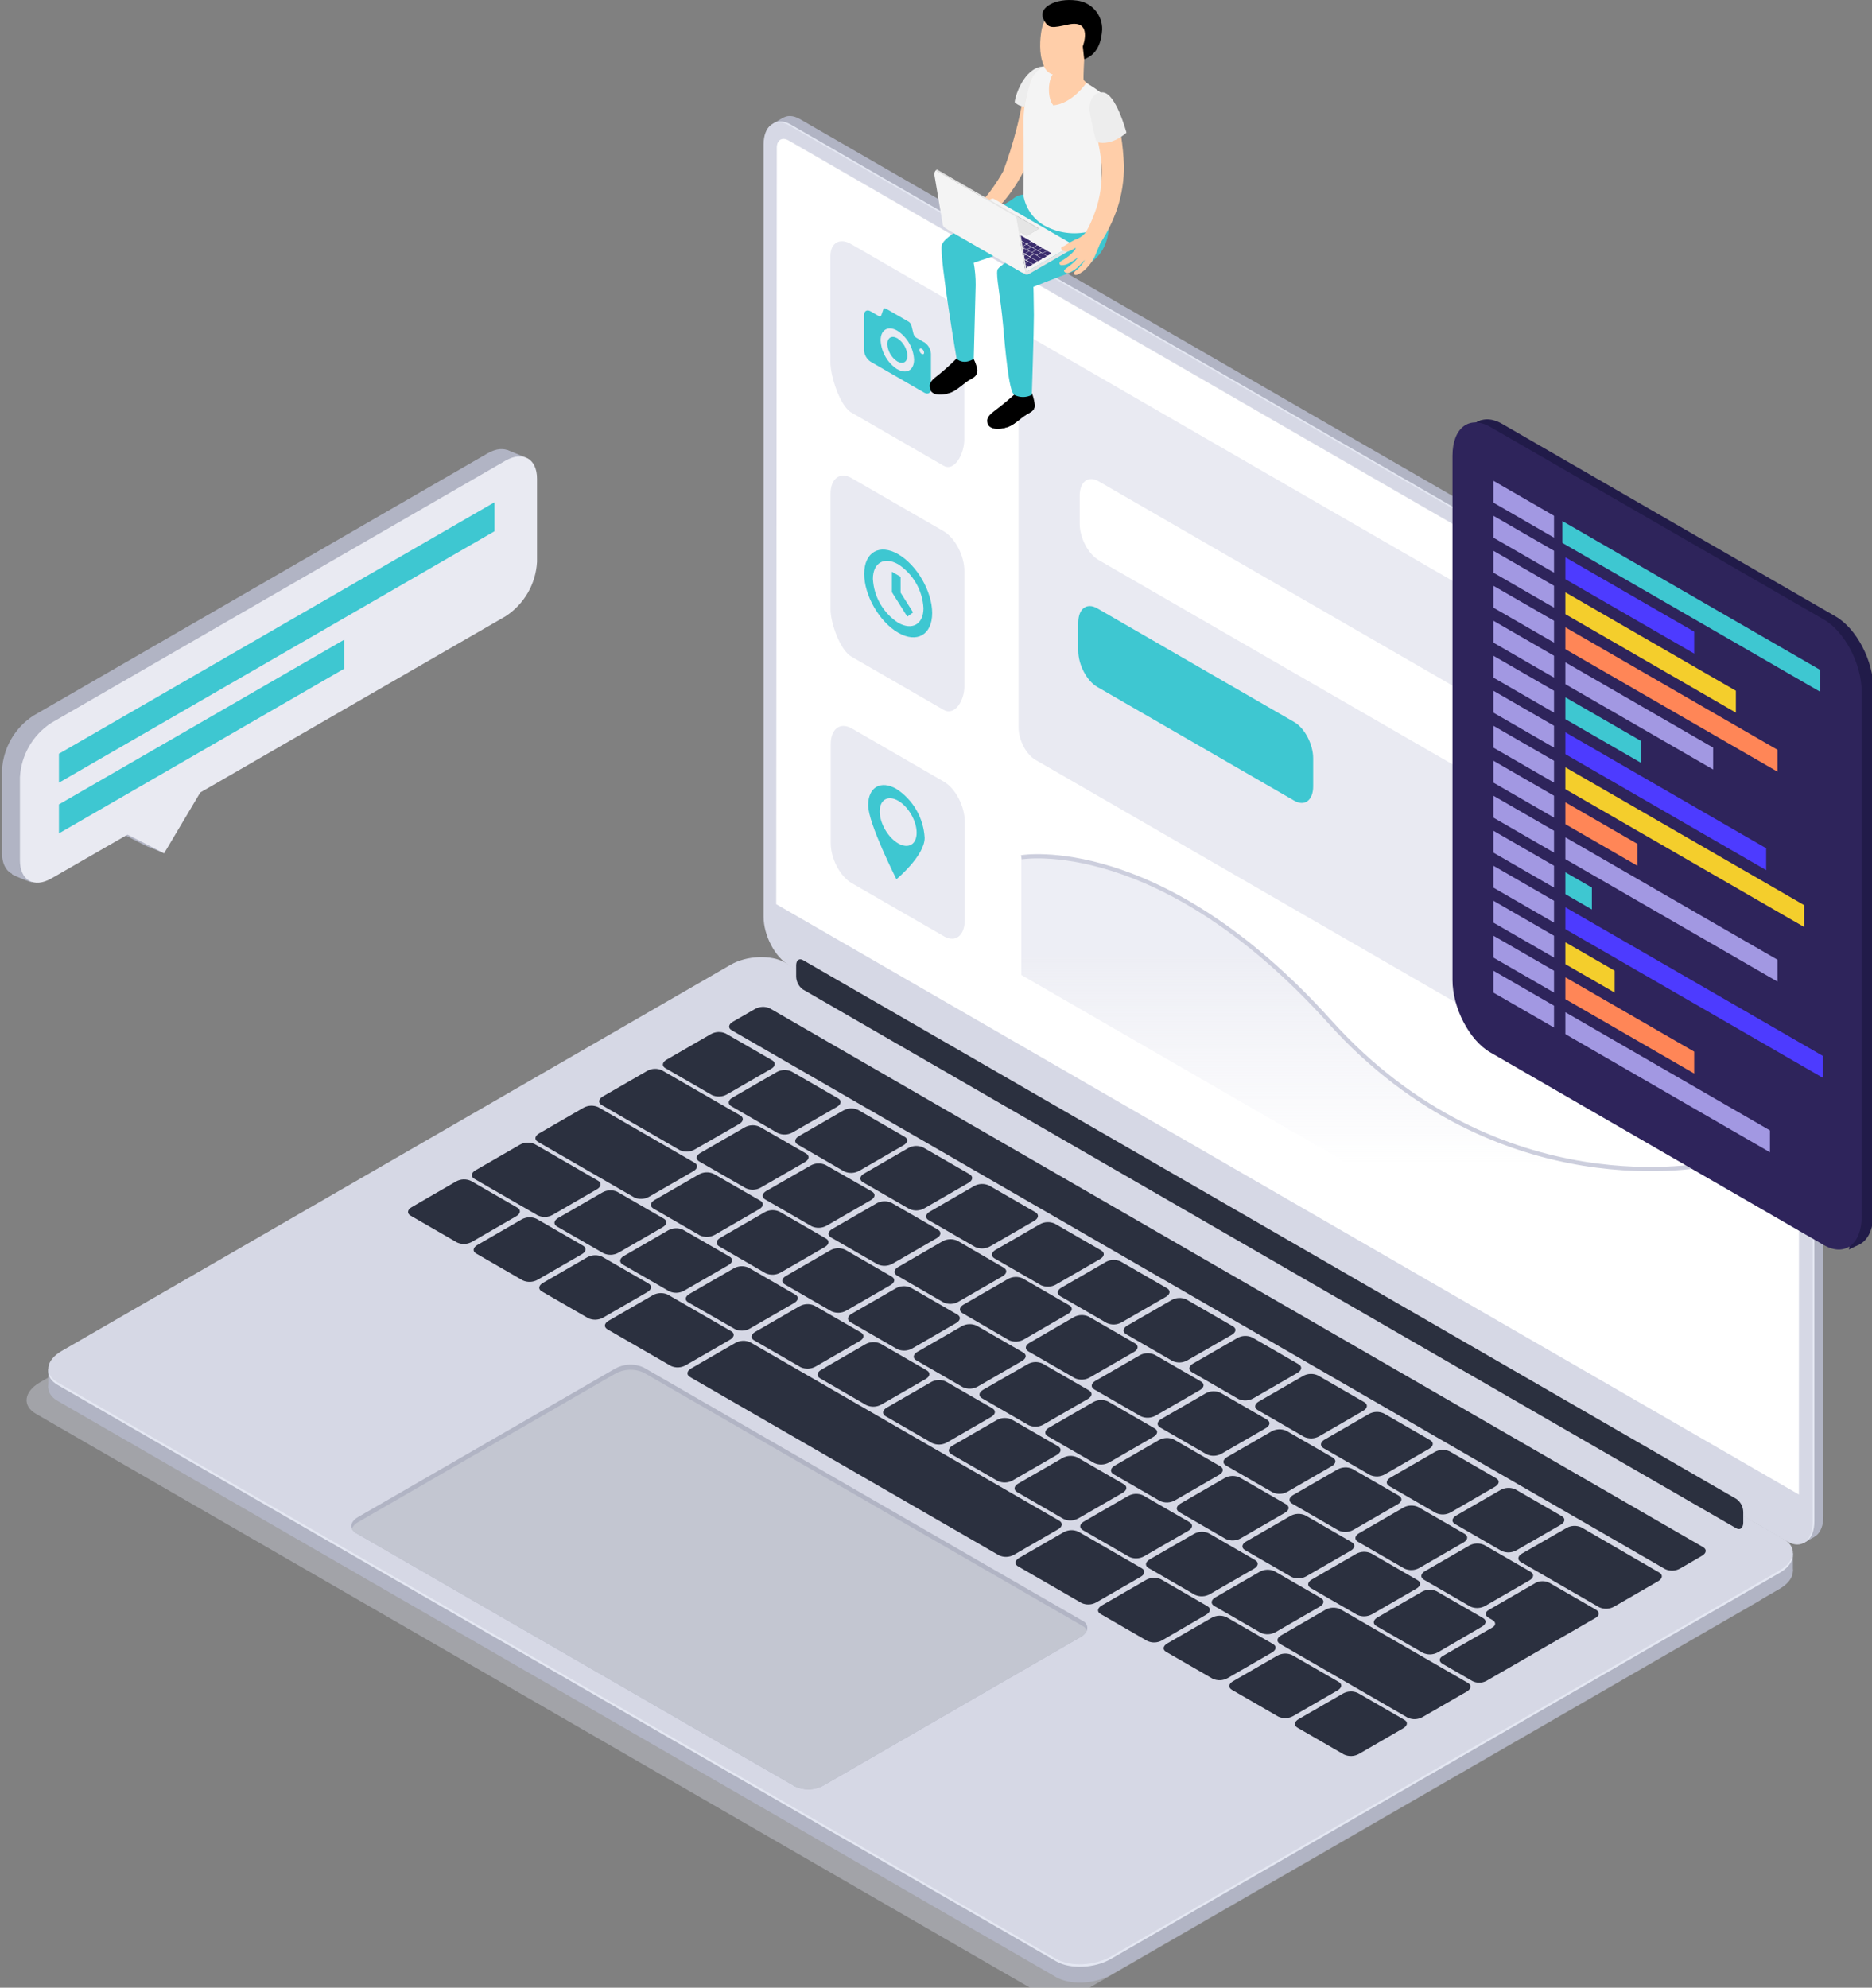 <svg id="epxba75ve0fi1" xmlns="http://www.w3.org/2000/svg" xmlns:xlink="http://www.w3.org/1999/xlink" viewBox="117 125 234.5 249" shape-rendering="geometricPrecision" text-rendering="geometricPrecision" width="234.5" height="249"><rect x="117" y="125" width="234.5" height="249" fill="#808080" stroke="none"/><defs><linearGradient id="epxba75ve0fi11-fill" x1="321.247" y1="289.531" x2="321.247" y2="97.171" spreadMethod="pad" gradientUnits="userSpaceOnUse"><stop id="epxba75ve0fi11-fill-0" offset="21%" stop-color="rgba(255,255,255,0)"/><stop id="epxba75ve0fi11-fill-1" offset="100%" stop-color="rgba(255,255,255,0.2)"/></linearGradient><linearGradient id="epxba75ve0fi97-fill" x1="342.773" y1="239.828" x2="342.773" y2="291.808" spreadMethod="pad" gradientUnits="userSpaceOnUse"><stop id="epxba75ve0fi97-fill-0" offset="0%" stop-color="rgba(233,234,242,0.8)"/><stop id="epxba75ve0fi97-fill-1" offset="100%" stop-color="rgba(233,234,242,0)"/></linearGradient></defs><g id="epxba75ve0fi2" transform="matrix(0.5 0 0 0.5 117.232 125.001)"><g id="epxba75ve0fi3"><g id="epxba75ve0fi4"><path id="epxba75ve0fi5" d="M450,384.63L199.93,240.23C196.42,238.23,193.58,232.77,193.58,228.1L193.58,34.63C193.58,29.95,196.42,27.8,199.93,29.83L450,174.23C453.51,176.23,456.35,181.69,456.35,186.36L456.35,379.83C456.39,384.51,453.55,386.66,450,384.63Z" fill="rgb(177,180,196)" stroke="none" stroke-width="1"/><polygon id="epxba75ve0fi6" points="451.33,386.63 454.1,385.03 452.9,376.82 451.33,386.63" fill="rgb(177,180,196)" stroke="none" stroke-width="1"/><path id="epxba75ve0fi7" d="M193.13,31L195.86,29.42L199.78,31.66C199.78,31.66,195.6,32.29,195.5,32.27C195.4,32.25,193.13,31,193.13,31Z" fill="rgb(177,180,196)" stroke="none" stroke-width="1"/><path id="epxba75ve0fi8" d="M447.75,386L197.64,241.56C194.13,239.56,191.28,234.1,191.28,229.42L191.28,36C191.28,31.32,194.13,29.17,197.64,31.2L447.75,175.6C451.26,177.6,454.1,183.06,454.1,187.74L454.1,381.16C454.1,385.83,451.26,388,447.75,386Z" fill="rgb(228,231,242)" stroke="none" stroke-width="1"/><path id="epxba75ve0fi9" d="M447.31,386.21L197.2,241.81C193.69,239.81,190.84,234.35,190.84,229.67L190.84,36.2C190.84,31.53,193.69,29.38,197.2,31.4L447.31,175.8C450.81,177.8,453.66,183.26,453.66,187.94L453.66,381.41C453.66,386.09,450.81,388.24,447.31,386.21Z" fill="rgb(214,216,229)" stroke="none" stroke-width="1"/><path id="epxba75ve0fi10" d="M450.22,374.44L194,226.53L194.15,37C194.15,35.06,195.51,34.27,197.15,35.24L447.26,179.64C449.041,180.82,450.154,182.776,450.26,184.91Z" fill="rgb(255,255,255)" stroke="none" stroke-width="1"/><path id="epxba75ve0fi11" d="M450.14,374.45L194,226.54L194.08,37C194.08,35.06,195.44,34.27,197.08,35.24L447.19,179.64C448.97,180.821,450.083,182.777,450.19,184.91Z" transform="matrix(1 0 0 1 0.155 -0.179)" opacity="0.5" fill="url(#epxba75ve0fi11-fill)" stroke="none" stroke-width="1"/><path id="epxba75ve0fi12" d="M258.67,498.63L8.56,354.23C5.05,352.23,5.49,348.67,9.56,346.33L177.11,249.59C181.11,247.26,187.29,247,190.79,249.03L440.91,393.43C444.41,395.43,443.97,398.99,439.91,401.33L272.35,498.07C268.3,500.4,262.17,500.66,258.67,498.63Z" opacity="0.4" fill="rgb(214,216,229)" stroke="none" stroke-width="1"/><path id="epxba75ve0fi13" d="M264.13,495.35L14,351C10.49,349,10.93,345.44,15,343.1L182.55,246.37C186.55,244.03,192.73,243.77,196.24,245.8L446.35,390.2C449.86,392.2,449.42,395.76,445.35,398.1L277.82,494.79C273.77,497.12,267.64,497.38,264.13,495.35Z" fill="rgb(177,180,196)" stroke="none" stroke-width="1"/><polygon id="epxba75ve0fi14" points="11.65,347.69 11.65,342.97 16.95,345.19 11.65,347.69" fill="rgb(177,180,196)" stroke="none" stroke-width="1"/><polygon id="epxba75ve0fi15" points="448.72,393.68 448.72,389.07 444.8,390.42 447.4,394.24 448.72,393.68" fill="rgb(177,180,196)" stroke="none" stroke-width="1"/><path id="epxba75ve0fi16" d="M264.13,491.38L14,347C10.49,345,10.93,341.44,15,339.1L182.55,242.36C186.55,240.02,192.73,239.77,196.24,241.8L446.35,386.2C449.86,388.2,449.42,391.76,445.35,394.1L277.82,490.81C273.77,493.15,267.64,493.41,264.13,491.38Z" fill="rgb(228,231,242)" stroke="none" stroke-width="1"/><path id="epxba75ve0fi17" d="M264.13,490.77L14,346.37C10.49,344.37,10.93,340.8,15,338.47L182.55,241.73C186.55,239.39,192.73,239.14,196.24,241.16L446.35,385.57C449.86,387.57,449.42,391.13,445.35,393.47L277.82,490.2C273.77,492.54,267.64,492.79,264.13,490.77Z" fill="rgb(214,216,229)" stroke="none" stroke-width="1"/><path id="epxba75ve0fi18" d="M177.91,274.36L166.27,267.64C165.27,267.09,165.44,266.13,166.53,265.5L177.65,259.08C178.79,258.446,180.163,258.39,181.35,258.93L193,265.65C193.95,266.2,193.83,267.16,192.73,267.79L181.62,274.21C180.477,274.844,179.101,274.9,177.91,274.36Z" fill="rgb(43,48,63)" stroke="none" stroke-width="1"/><path id="epxba75ve0fi19" d="M194.4,283.88L182.75,277.15C181.8,276.61,181.92,275.65,183.02,275.01L194.13,268.6C195.273,267.966,196.649,267.91,197.84,268.45L209.48,275.17C210.48,275.72,210.31,276.68,209.22,277.31L198.1,283.72C196.963,284.362,195.588,284.422,194.4,283.88Z" fill="rgb(43,48,63)" stroke="none" stroke-width="1"/><path id="epxba75ve0fi20" d="M211.07,293.51L199.43,286.78C198.43,286.23,198.6,285.27,199.69,284.64L210.81,278.23C211.947,277.588,213.322,277.528,214.51,278.07L226.16,284.8C227.16,285.34,226.99,286.3,225.89,286.94L214.78,293.35C213.637,293.981,212.263,294.041,211.07,293.51Z" fill="rgb(43,48,63)" stroke="none" stroke-width="1"/><path id="epxba75ve0fi21" d="M227.37,302.91L215.72,296.19C214.77,295.64,214.89,294.68,215.99,294.05L227.1,287.63C228.243,286.996,229.619,286.94,230.81,287.48L242.46,294.2C243.41,294.75,243.29,295.71,242.19,296.34L231.08,302.76C229.937,303.394,228.561,303.45,227.37,302.91Z" fill="rgb(43,48,63)" stroke="none" stroke-width="1"/><path id="epxba75ve0fi22" d="M243.86,312.43L232.21,305.71C231.21,305.16,231.38,304.2,232.48,303.57L243.59,297.15C244.733,296.516,246.109,296.46,247.3,297L258.94,303.72C259.89,304.27,259.77,305.23,258.67,305.86L247.56,312.28C246.42,312.914,245.047,312.97,243.86,312.43Z" fill="rgb(43,48,63)" stroke="none" stroke-width="1"/><path id="epxba75ve0fi23" d="M260.34,322L248.7,315.28C247.75,314.73,247.86,313.77,248.96,313.14L260.07,306.72C261.213,306.086,262.589,306.03,263.78,306.57L275.43,313.29C276.38,313.84,276.26,314.8,275.16,315.43L264.05,321.85C262.907,322.484,261.531,322.54,260.34,322Z" fill="rgb(43,48,63)" stroke="none" stroke-width="1"/><path id="epxba75ve0fi24" d="M276.83,331.47L265.18,324.75C264.23,324.2,264.35,323.24,265.45,322.61L276.56,316.19C277.703,315.556,279.079,315.5,280.27,316.04L291.91,322.76C292.86,323.31,292.74,324.27,291.65,324.9L280.53,331.31C279.393,331.952,278.018,332.012,276.83,331.47Z" fill="rgb(43,48,63)" stroke="none" stroke-width="1"/><path id="epxba75ve0fi25" d="M293.31,341L281.67,334.27C280.72,333.72,280.84,332.77,281.93,332.13L293.05,325.72C294.187,325.078,295.562,325.018,296.75,325.56L308.4,332.29C309.4,332.84,309.23,333.79,308.13,334.43L297,340.83C295.867,341.469,294.497,341.532,293.31,341Z" fill="rgb(43,48,63)" stroke="none" stroke-width="1"/><path id="epxba75ve0fi26" d="M309.8,350.5L298.15,343.78C297.2,343.23,297.32,342.27,298.42,341.64L309.53,335.23C310.67,334.588,312.049,334.528,313.24,335.07L324.88,341.8C325.83,342.34,325.71,343.3,324.62,343.94L313.51,350.35C312.367,350.984,310.991,351.04,309.8,350.5Z" fill="rgb(43,48,63)" stroke="none" stroke-width="1"/><path id="epxba75ve0fi27" d="M326.28,360L314.64,353.28C313.69,352.73,313.81,351.77,314.9,351.14L326,344.74C327.14,344.106,328.513,344.05,329.7,344.59L341.35,351.31C342.3,351.86,342.18,352.82,341.08,353.45L330,359.87C328.851,360.501,327.47,360.55,326.28,360Z" fill="rgb(43,48,63)" stroke="none" stroke-width="1"/><path id="epxba75ve0fi28" d="M342.77,369.54L331.12,362.82C330.17,362.27,330.29,361.31,331.39,360.68L342.5,354.26C343.643,353.626,345.019,353.57,346.21,354.11L357.86,360.83C358.81,361.38,358.69,362.34,357.59,362.97L346.48,369.39C345.337,370.024,343.961,370.08,342.77,369.54Z" fill="rgb(43,48,63)" stroke="none" stroke-width="1"/><path id="epxba75ve0fi29" d="M359.26,379.06L347.61,372.34C346.66,371.79,346.78,370.83,347.88,370.2L359,363.78C360.143,363.146,361.519,363.09,362.71,363.63L374.35,370.35C375.35,370.9,375.18,371.86,374.08,372.49L363,378.91C361.85,379.558,360.458,379.614,359.26,379.06Z" fill="rgb(43,48,63)" stroke="none" stroke-width="1"/><path id="epxba75ve0fi30" d="M375.74,388.58L364.1,381.85C363.1,381.3,363.26,380.35,364.36,379.71L375.47,373.3C376.612,372.662,377.988,372.603,379.18,373.14L390.83,379.87C391.78,380.42,391.66,381.37,390.56,382.01L379.45,388.42C378.31,389.062,376.931,389.122,375.74,388.58Z" fill="rgb(43,48,63)" stroke="none" stroke-width="1"/><path id="epxba75ve0fi31" d="M400.17,402.68L380.58,391.37C379.63,390.82,379.75,389.86,380.85,389.23L392,382.82C393.14,382.178,394.519,382.118,395.71,382.66L415.25,394C416.2,394.55,416.08,395.51,414.99,396.14L403.87,402.56C402.726,403.185,401.353,403.229,400.17,402.68Z" fill="rgb(43,48,63)" stroke="none" stroke-width="1"/><path id="epxba75ve0fi32" d="M186.39,297.7L174.74,291C173.74,290.45,173.91,289.49,175.01,288.86L186.12,282.44C187.263,281.806,188.639,281.75,189.83,282.29L201.47,289C202.42,289.55,202.3,290.51,201.21,291.14L190.09,297.56C188.949,298.191,187.576,298.243,186.39,297.7Z" fill="rgb(43,48,63)" stroke="none" stroke-width="1"/><path id="epxba75ve0fi33" d="M202.9,307.24L191.26,300.52C190.31,299.97,190.43,299.01,191.52,298.38L202.64,292C203.78,291.366,205.153,291.31,206.34,291.85L218,298.53C218.95,299.08,218.83,300.04,217.73,300.67L206.62,307.09C205.474,307.728,204.093,307.783,202.9,307.24Z" fill="rgb(43,48,63)" stroke="none" stroke-width="1"/><path id="epxba75ve0fi34" d="M219.42,316.77L207.77,310.05C206.77,309.5,206.94,308.54,208.04,307.91L219.15,301.49C220.293,300.856,221.669,300.8,222.86,301.34L234.5,308.06C235.45,308.61,235.33,309.57,234.24,310.2L223.12,316.62C221.98,317.254,220.607,317.31,219.42,316.77Z" fill="rgb(43,48,63)" stroke="none" stroke-width="1"/><path id="epxba75ve0fi35" d="M235.93,326.31L224.28,319.58C223.33,319.04,223.45,318.08,224.55,317.44L235.66,311C236.802,310.362,238.178,310.303,239.37,310.84L251,317.6C251.95,318.15,251.83,319.1,250.73,319.74L239.62,326.15C238.485,326.786,237.116,326.845,235.93,326.31Z" fill="rgb(43,48,63)" stroke="none" stroke-width="1"/><path id="epxba75ve0fi36" d="M252.31,335.77L240.67,329C239.72,328.45,239.84,327.5,240.93,326.86L252.05,320.45C253.187,319.808,254.562,319.748,255.75,320.29L267.4,327.02C268.4,327.56,268.23,328.52,267.13,329.16L256,335.61C254.864,336.241,253.497,336.3,252.31,335.77Z" fill="rgb(43,48,63)" stroke="none" stroke-width="1"/><path id="epxba75ve0fi37" d="M268.83,345.3L257.18,338.58C256.23,338.03,256.35,337.07,257.45,336.44L268.56,330C269.703,329.366,271.079,329.31,272.27,329.85L283.91,336.57C284.86,337.12,284.74,338.08,283.65,338.71L272.53,345.13C271.394,345.771,270.02,345.834,268.83,345.3Z" fill="rgb(43,48,63)" stroke="none" stroke-width="1"/><path id="epxba75ve0fi38" d="M285.34,354.83L273.69,348.11C272.74,347.56,272.86,346.6,273.96,345.97L285.07,339.56C286.21,338.918,287.589,338.858,288.78,339.4L300.43,346.13C301.38,346.67,301.26,347.63,300.16,348.27L289.05,354.68C287.907,355.314,286.531,355.37,285.34,354.83Z" fill="rgb(43,48,63)" stroke="none" stroke-width="1"/><path id="epxba75ve0fi39" d="M301.85,364.37L290.21,357.65C289.26,357.1,289.38,356.14,290.48,355.51L301.59,349.09C302.73,348.456,304.103,348.4,305.29,348.94L316.94,355.66C317.89,356.21,317.77,357.17,316.67,357.8L305.56,364.22C304.417,364.854,303.041,364.91,301.85,364.37Z" fill="rgb(43,48,63)" stroke="none" stroke-width="1"/><path id="epxba75ve0fi40" d="M318.37,373.9L306.72,367.18C305.72,366.63,305.89,365.67,306.99,365.04L318.1,358.62C319.243,357.986,320.619,357.93,321.81,358.47L333.45,365.19C334.4,365.74,334.29,366.7,333.19,367.33L322.08,373.75C320.937,374.384,319.561,374.44,318.37,373.9Z" fill="rgb(43,48,63)" stroke="none" stroke-width="1"/><path id="epxba75ve0fi41" d="M334.88,383.44L323.24,376.71C322.29,376.17,322.41,375.21,323.5,374.57L334.62,368.16C335.759,367.527,337.13,367.468,338.32,368L350,374.73C350.95,375.28,350.83,376.24,349.73,376.87L338.62,383.28C337.472,383.933,336.08,383.992,334.88,383.44Z" fill="rgb(43,48,63)" stroke="none" stroke-width="1"/><path id="epxba75ve0fi42" d="M351.4,393L339.75,386.28C338.8,385.73,338.92,384.77,340.02,384.14L351.13,377.72C352.273,377.086,353.649,377.03,354.84,377.57L366.48,384.29C367.43,384.84,367.31,385.8,366.22,386.43L355.1,392.85C353.96,393.484,352.587,393.54,351.4,393Z" fill="rgb(43,48,63)" stroke="none" stroke-width="1"/><path id="epxba75ve0fi43" d="M367.91,402.51L356.27,395.78C355.32,395.23,355.43,394.28,356.53,393.64L367.64,387.23C368.782,386.592,370.158,386.533,371.35,387.07L383,393.8C383.95,394.35,383.83,395.3,382.73,395.94L371.62,402.35C370.48,402.992,369.101,403.052,367.91,402.51Z" fill="rgb(43,48,63)" stroke="none" stroke-width="1"/><path id="epxba75ve0fi44" d="M169.87,288.17L150.29,276.86C149.34,276.31,149.46,275.36,150.55,274.72L161.67,268.31C162.807,267.668,164.182,267.608,165.37,268.15L185,279.46C185.95,280.01,185.83,280.97,184.73,281.6L173.58,288C172.44,288.641,171.064,288.704,169.87,288.17Z" fill="rgb(43,48,63)" stroke="none" stroke-width="1"/><path id="epxba75ve0fi45" d="M399.37,403.29L387.73,396.57C386.644,396.014,385.356,396.014,384.27,396.57L372.53,403.35C371.53,403.9,371.53,404.79,372.53,405.35L373.46,405.89C374.34,406.39,374.33,407.22,373.46,407.73L361,414.89C360,415.45,360,416.34,361,416.89L368.41,421.17C369.494,421.72,370.776,421.72,371.86,421.17L383.48,414.47L385.88,413.08L387.61,412.08L389.35,411.08L399.35,405.31C400.32,404.73,400.32,403.84,399.37,403.29Z" fill="rgb(43,48,63)" stroke="none" stroke-width="1"/><path id="epxba75ve0fi46" d="M114.06,311.3L102.42,304.58C101.42,304.03,101.59,303.07,102.68,302.44L113.8,296C114.94,295.366,116.313,295.31,117.5,295.85L129.15,302.57C130.1,303.12,129.98,304.08,128.88,304.71L117.77,311.13C116.63,311.771,115.254,311.834,114.06,311.3Z" fill="rgb(43,48,63)" stroke="none" stroke-width="1"/><path id="epxba75ve0fi47" d="M130.5,320.79L118.86,314.07C117.86,313.52,118.03,312.56,119.12,311.93L130.24,305.51C131.38,304.876,132.753,304.82,133.94,305.36L145.59,312.08C146.54,312.63,146.42,313.59,145.32,314.22L134.21,320.64C133.067,321.274,131.691,321.33,130.5,320.79Z" fill="rgb(43,48,63)" stroke="none" stroke-width="1"/><path id="epxba75ve0fi48" d="M146.94,330.28L135.3,323.56C134.3,323.01,134.46,322.05,135.56,321.42L146.67,315C147.813,314.366,149.189,314.31,150.38,314.85L162,321.57C162.95,322.12,162.83,323.08,161.73,323.71L150.62,330.13C149.485,330.754,148.122,330.81,146.94,330.28Z" fill="rgb(43,48,63)" stroke="none" stroke-width="1"/><path id="epxba75ve0fi49" d="M286.94,411.11L275.29,404.38C274.29,403.84,274.46,402.88,275.56,402.24L286.67,395.83C287.812,395.192,289.188,395.133,290.38,395.67L302,402.4C303,402.95,302.83,403.9,301.73,404.54L290.64,411C289.495,411.626,288.12,411.667,286.94,411.11Z" fill="rgb(43,48,63)" stroke="none" stroke-width="1"/><path id="epxba75ve0fi50" d="M303.37,420.6L291.73,413.88C290.73,413.33,290.9,412.37,291.99,411.74L303.11,405.32C304.25,404.686,305.623,404.63,306.81,405.17L318.46,411.89C319.46,412.44,319.29,413.4,318.19,414.03L307.08,420.45C305.937,421.084,304.561,421.14,303.37,420.6Z" fill="rgb(43,48,63)" stroke="none" stroke-width="1"/><path id="epxba75ve0fi51" d="M319.81,430.09L308.17,423.37C307.22,422.82,307.34,421.86,308.43,421.23L319.55,414.81C320.69,414.176,322.063,414.12,323.25,414.66L334.9,421.38C335.9,421.93,335.73,422.89,334.63,423.52L323.52,429.94C322.377,430.574,321.001,430.63,319.81,430.09Z" fill="rgb(43,48,63)" stroke="none" stroke-width="1"/><path id="epxba75ve0fi52" d="M336.25,439.58L324.61,432.86C323.66,432.31,323.78,431.35,324.87,430.72L336,424.3C337.14,423.666,338.513,423.61,339.7,424.15L351.35,430.87C352.35,431.42,352.18,432.38,351.08,433.01L340,439.43C338.846,440.078,337.452,440.134,336.25,439.58Z" fill="rgb(43,48,63)" stroke="none" stroke-width="1"/><path id="epxba75ve0fi53" d="M167.61,342.22L151.73,333.05C150.78,332.5,150.9,331.54,152,330.91L163.11,324.49C164.253,323.856,165.629,323.8,166.82,324.34L182.7,333.51C183.7,334.06,183.53,335.01,182.43,335.65L171.32,342.06C170.18,342.702,168.801,342.762,167.61,342.22Z" fill="rgb(43,48,63)" stroke="none" stroke-width="1"/><path id="epxba75ve0fi54" d="M270.5,401.62L254.62,392.45C253.62,391.9,253.79,390.94,254.88,390.31L266,383.89C267.14,383.256,268.513,383.2,269.7,383.74L285.58,392.91C286.53,393.46,286.41,394.41,285.32,395.05L274.2,401.46C273.063,402.102,271.688,402.162,270.5,401.62Z" fill="rgb(43,48,63)" stroke="none" stroke-width="1"/><path id="epxba75ve0fi55" d="M249.82,389.68L172.41,345C171.46,344.45,171.58,343.49,172.67,342.86L183.79,336.44C184.93,335.806,186.303,335.75,187.49,336.29L264.91,381C265.86,381.55,265.74,382.51,264.64,383.14L253.53,389.56C252.382,390.185,251.006,390.229,249.82,389.68Z" fill="rgb(43,48,63)" stroke="none" stroke-width="1"/><path id="epxba75ve0fi56" d="M174.89,309.52L163.25,302.8C162.3,302.25,162.42,301.29,163.52,300.66L174.63,294.24C175.77,293.606,177.143,293.55,178.33,294.09L190,300.81C191,301.36,190.83,302.32,189.73,302.95L178.62,309.37C177.471,310.011,176.086,310.067,174.89,309.52Z" fill="rgb(43,48,63)" stroke="none" stroke-width="1"/><path id="epxba75ve0fi57" d="M191.36,319L179.72,312.27C178.77,311.72,178.89,310.77,179.98,310.13L191.1,303.72C192.238,303.083,193.611,303.023,194.8,303.56L206.45,310.29C207.45,310.84,207.28,311.79,206.18,312.43L195.07,318.84C193.93,319.482,192.551,319.542,191.36,319Z" fill="rgb(43,48,63)" stroke="none" stroke-width="1"/><path id="epxba75ve0fi58" d="M207.83,328.53L196.18,321.81C195.18,321.26,195.35,320.3,196.45,319.67L207.56,313.25C208.703,312.616,210.079,312.56,211.27,313.1L222.91,319.82C223.91,320.37,223.75,321.33,222.65,321.96L211.54,328.38C210.397,329.014,209.021,329.07,207.83,328.53Z" fill="rgb(43,48,63)" stroke="none" stroke-width="1"/><path id="epxba75ve0fi59" d="M224.3,338L212.65,331.28C211.65,330.73,211.82,329.77,212.92,329.14L224,322.76C225.143,322.126,226.519,322.07,227.71,322.61L239.35,329.33C240.35,329.88,240.18,330.84,239.09,331.47L228,337.89C226.854,338.511,225.481,338.552,224.3,338Z" fill="rgb(43,48,63)" stroke="none" stroke-width="1"/><path id="epxba75ve0fi60" d="M240.76,347.55L229.12,340.83C228.12,340.28,228.29,339.32,229.38,338.69L240.5,332.27C241.64,331.636,243.013,331.58,244.2,332.12L255.85,338.84C256.85,339.39,256.68,340.35,255.58,340.98L244.47,347.4C243.327,348.034,241.951,348.09,240.76,347.55Z" fill="rgb(43,48,63)" stroke="none" stroke-width="1"/><path id="epxba75ve0fi61" d="M257.23,357.06L245.59,350.33C244.59,349.78,244.75,348.83,245.85,348.19L257,341.78C258.14,341.138,259.519,341.078,260.71,341.62L272.36,348.35C273.31,348.9,273.19,349.85,272.09,350.49L260.98,356.9C259.829,357.556,258.432,357.616,257.23,357.06Z" fill="rgb(43,48,63)" stroke="none" stroke-width="1"/><path id="epxba75ve0fi62" d="M273.7,366.56L262.05,359.84C261.1,359.29,261.22,358.33,262.32,357.7L273.43,351.28C274.573,350.646,275.949,350.59,277.14,351.13L288.78,357.85C289.78,358.4,289.61,359.36,288.52,359.99L277.4,366.41C276.26,367.044,274.887,367.1,273.7,366.56Z" fill="rgb(43,48,63)" stroke="none" stroke-width="1"/><path id="epxba75ve0fi63" d="M290.17,376.07L278.52,369.35C277.57,368.8,277.69,367.84,278.79,367.21L289.9,360.79C291.043,360.156,292.419,360.1,293.61,360.64L305.25,367.36C306.2,367.91,306.08,368.87,304.98,369.5L293.87,375.92C292.73,376.554,291.357,376.61,290.17,376.07Z" fill="rgb(43,48,63)" stroke="none" stroke-width="1"/><path id="epxba75ve0fi64" d="M306.63,385.58L295,378.86C294.05,378.31,294.17,377.35,295.26,376.72L306.38,370.3C307.52,369.666,308.893,369.61,310.08,370.15L321.73,376.87C322.68,377.42,322.56,378.38,321.46,379.01L310.35,385.43C309.204,386.068,307.823,386.123,306.63,385.58Z" fill="rgb(43,48,63)" stroke="none" stroke-width="1"/><path id="epxba75ve0fi65" d="M323.1,395.09L311.45,388.36C310.5,387.81,310.62,386.86,311.72,386.22L322.83,379.81C323.97,379.168,325.349,379.108,326.54,379.65L338.19,386.38C339.14,386.92,339.02,387.88,337.92,388.52L326.81,394.93C325.668,395.568,324.292,395.627,323.1,395.09Z" fill="rgb(43,48,63)" stroke="none" stroke-width="1"/><path id="epxba75ve0fi66" d="M339.57,404.59L327.92,397.87C326.97,397.32,327.09,396.36,328.19,395.73L339.3,389.31C340.443,388.676,341.819,388.62,343.01,389.16L354.65,395.88C355.65,396.43,355.48,397.39,354.39,398.02L343.27,404.44C342.13,405.074,340.757,405.13,339.57,404.59Z" fill="rgb(43,48,63)" stroke="none" stroke-width="1"/><path id="epxba75ve0fi67" d="M356,414.1L344.36,407.38C343.41,406.83,343.53,405.87,344.63,405.24L355.74,398.82C356.88,398.186,358.253,398.13,359.44,398.67L371.09,405.39C372.04,405.94,371.92,406.9,370.82,407.53L359.74,414C358.581,414.628,357.191,414.666,356,414.1Z" fill="rgb(43,48,63)" stroke="none" stroke-width="1"/><path id="epxba75ve0fi68" d="M158.43,300L134.34,286.1C133.34,285.55,133.51,284.59,134.61,283.96L145.72,277.54C146.863,276.906,148.239,276.85,149.43,277.39L173.51,291.29C174.51,291.84,174.34,292.8,173.25,293.43L162.13,299.85C160.99,300.484,159.617,300.54,158.43,300Z" fill="rgb(43,48,63)" stroke="none" stroke-width="1"/><path id="epxba75ve0fi69" d="M150.74,314L139.1,307.3C138.15,306.75,138.26,305.8,139.36,305.16L150.47,298.75C151.61,298.108,152.989,298.048,154.18,298.59L165.83,305.32C166.78,305.86,166.66,306.82,165.56,307.46L154.45,313.87C153.304,314.498,151.928,314.546,150.74,314Z" fill="rgb(43,48,63)" stroke="none" stroke-width="1"/><path id="epxba75ve0fi70" d="M167.21,323.53L155.56,316.81C154.61,316.26,154.73,315.3,155.83,314.67L166.94,308.25C168.083,307.616,169.459,307.56,170.65,308.1L182.29,314.82C183.29,315.37,183.12,316.33,182.03,316.96L170.91,323.38C169.77,324.014,168.397,324.07,167.21,323.53Z" fill="rgb(43,48,63)" stroke="none" stroke-width="1"/><path id="epxba75ve0fi71" d="M183.67,333L172,326.31C171,325.76,171.17,324.81,172.27,324.17L183.38,317.76C184.522,317.122,185.898,317.063,187.09,317.6L198.74,324.33C199.74,324.88,199.57,325.83,198.47,326.47L187.36,332.88C186.219,333.503,184.849,333.547,183.67,333Z" fill="rgb(43,48,63)" stroke="none" stroke-width="1"/><path id="epxba75ve0fi72" d="M200.13,342.54L188.49,335.82C187.49,335.27,187.66,334.31,188.76,333.68L199.87,327.26C201.01,326.626,202.383,326.57,203.57,327.11L215.22,333.83C216.17,334.38,216.05,335.34,214.95,335.97L203.84,342.39C202.697,343.024,201.321,343.08,200.13,342.54Z" fill="rgb(43,48,63)" stroke="none" stroke-width="1"/><path id="epxba75ve0fi73" d="M216.6,352.05L205,345.33C204.05,344.78,204.17,343.82,205.27,343.19L216.38,336.77C217.523,336.136,218.899,336.08,220.09,336.62L231.73,343.34C232.68,343.89,232.57,344.85,231.47,345.48L220.36,351.89C219.207,352.549,217.805,352.609,216.6,352.05Z" fill="rgb(43,48,63)" stroke="none" stroke-width="1"/><path id="epxba75ve0fi74" d="M233.06,361.55L221.42,354.83C220.47,354.28,220.59,353.32,221.68,352.69L232.8,346.27C233.94,345.636,235.313,345.58,236.5,346.12L248.15,352.84C249.1,353.39,248.98,354.35,247.88,354.98L236.77,361.4C235.627,362.034,234.251,362.09,233.06,361.55Z" fill="rgb(43,48,63)" stroke="none" stroke-width="1"/><path id="epxba75ve0fi75" d="M249.53,371.06L237.88,364.34C236.93,363.79,237.05,362.83,238.15,362.2L249.26,355.78C250.403,355.146,251.779,355.09,252.97,355.63L264.61,362.35C265.56,362.9,265.44,363.86,264.35,364.49L253.24,370.91C252.097,371.544,250.721,371.6,249.53,371.06Z" fill="rgb(43,48,63)" stroke="none" stroke-width="1"/><path id="epxba75ve0fi76" d="M266,380.57L254.36,373.84C253.41,373.29,253.53,372.34,254.62,371.7L265.74,365.29C266.877,364.648,268.252,364.588,269.44,365.13L281.09,371.86C282.04,372.4,281.92,373.36,280.82,374L269.71,380.41C268.568,381.048,267.192,381.107,266,380.57Z" fill="rgb(43,48,63)" stroke="none" stroke-width="1"/><path id="epxba75ve0fi77" d="M282.46,390.07L270.81,383.35C269.86,382.8,269.98,381.84,271.08,381.21L282.19,374.79C283.333,374.156,284.709,374.1,285.9,374.64L297.54,381.36C298.49,381.91,298.37,382.87,297.28,383.5L286.16,389.92C285.02,390.554,283.647,390.61,282.46,390.07Z" fill="rgb(43,48,63)" stroke="none" stroke-width="1"/><path id="epxba75ve0fi78" d="M298.92,399.58L287.28,392.85C286.33,392.31,286.45,391.35,287.54,390.71L298.66,384.3C299.798,383.663,301.171,383.603,302.36,384.14L314,390.87C314.95,391.42,314.83,392.37,313.73,393.01L302.62,399.42C301.482,400.059,300.109,400.118,298.92,399.58Z" fill="rgb(43,48,63)" stroke="none" stroke-width="1"/><path id="epxba75ve0fi79" d="M315.39,409.08L303.74,402.36C302.79,401.81,302.91,400.85,304.01,400.22L315.12,393.8C316.263,393.166,317.639,393.11,318.83,393.65L330.47,400.37C331.42,400.92,331.3,401.88,330.21,402.51L319.09,408.93C317.95,409.564,316.577,409.62,315.39,409.08Z" fill="rgb(43,48,63)" stroke="none" stroke-width="1"/><path id="epxba75ve0fi80" d="M352.23,430.36L320.23,411.87C319.28,411.32,319.39,410.36,320.49,409.73L331.6,403.31C332.743,402.676,334.119,402.62,335.31,403.16L367.31,421.65C368.26,422.19,368.14,423.15,367.04,423.79L355.93,430.2C354.791,430.834,353.419,430.894,352.23,430.36Z" fill="rgb(43,48,63)" stroke="none" stroke-width="1"/><path id="epxba75ve0fi81" d="M134.28,304.52L118.4,295.35C117.4,294.8,117.57,293.84,118.66,293.21L129.78,286.8C130.917,286.158,132.292,286.098,133.48,286.64L149.36,295.81C150.31,296.36,150.19,297.32,149.1,297.95L138,304.37C136.855,305.011,135.473,305.067,134.28,304.52Z" fill="rgb(43,48,63)" stroke="none" stroke-width="1"/><path id="epxba75ve0fi82" d="M416.71,393.13L182.87,258.13C181.87,257.59,182.04,256.63,183.14,255.99L188.7,252.79C189.838,252.153,191.211,252.093,192.4,252.63L426.24,387.63C427.19,388.18,427.07,389.13,425.97,389.77L420.42,393C419.274,393.628,417.898,393.676,416.71,393.13Z" fill="rgb(43,48,63)" stroke="none" stroke-width="1"/><path id="epxba75ve0fi83" d="M271.85,408.48C271.516,409.207,270.945,409.8,270.23,410.16L205.89,447.31C203.694,448.531,201.048,448.639,198.76,447.6L88.76,384.11C88.29,383.866,87.911,383.477,87.68,383C87.28,382,87.84,380.89,89.3,380.05L153.65,342.89C155.846,341.669,158.492,341.561,160.78,342.6L270.78,406.09C271.702,406.49,272.166,407.526,271.85,408.48Z" fill="rgb(177,180,196)" stroke="none" stroke-width="1"/><path id="epxba75ve0fi84" d="M271.85,408.48C271.516,409.207,270.945,409.8,270.23,410.16L205.89,447.31C203.694,448.531,201.048,448.639,198.76,447.6L88.76,384.11C88.29,383.866,87.911,383.477,87.68,383C88.021,382.28,88.59,381.693,89.3,381.33L153.65,344.18C155.845,342.957,158.49,342.846,160.78,343.88L270.78,407.38C271.247,407.62,271.623,408.007,271.85,408.48Z" fill="rgb(195,198,209)" stroke="none" stroke-width="1"/><path id="epxba75ve0fi85" d="M434.51,382.89L200.67,247.89C199.626,247.118,199.007,245.899,199,244.6L199,241.85C199,240.58,199.77,240,200.72,240.55L434.56,375.55C435.623,376.307,436.261,377.525,436.28,378.83L436.28,381.58C436.23,382.86,435.46,383.44,434.51,382.89Z" fill="rgb(43,48,63)" stroke="none" stroke-width="1"/><path id="epxba75ve0fi86" d="M236,234.56L212.9,221.25C210.01,219.58,207.66,215.09,207.66,211.25L207.66,186.48C207.66,182.62,210.01,180.85,212.9,182.48L236,195.83C238.9,197.5,241.24,201.99,241.24,205.83L241.24,230.6C241.2,234.46,238.86,236.23,236,234.56Z" fill="rgb(233,234,242)" stroke="none" stroke-width="1"/><path id="epxba75ve0fi87" d="M235.91,177.83L212.85,164.52C209.96,162.85,207.61,156.02,207.61,152.68L207.61,123.76C207.61,119.9,209.96,118.13,212.85,119.76L235.91,133.07C238.81,134.74,241.15,139.23,241.15,143.07L241.15,171.99C241.15,175.39,238.81,179.5,235.91,177.83Z" fill="rgb(233,234,242)" stroke="none" stroke-width="1"/><path id="epxba75ve0fi88" d="M224.51,158.51C219.82,155.8,216,149.18,216,143.76C216,138.34,219.82,136.13,224.51,138.84C229.2,141.55,233.03,148.17,233.03,153.59C233.03,159.01,229.21,161.22,224.51,158.51ZM224.51,141.36C221.02,139.36,218.18,140.99,218.18,145.02C218.411,149.487,220.764,153.575,224.51,156.02C228.01,158.02,230.85,156.4,230.85,152.37C230.619,147.897,228.263,143.805,224.51,141.36Z" transform="matrix(1 0 0 1 0.048 0.009)" fill="rgb(62,199,209)" stroke="none" stroke-width="1"/><polygon id="epxba75ve0fi89" points="226.85,154.5 222.99,148.36 222.99,143.25 225.17,144.51 225.17,148.48 228.29,153.43 226.85,154.5" fill="rgb(62,199,209)" stroke="none" stroke-width="1"/><path id="epxba75ve0fi90" d="M235.88,116.66L212.82,103.35C209.93,101.67,207.58,94.15,207.58,90.8L207.58,64.18C207.58,60.84,209.93,59.48,212.82,61.18L235.88,74.5C238.975,76.513,240.922,79.883,241.12,83.57L241.12,110.2C241.12,113.51,238.78,118.33,235.88,116.66Z" fill="rgb(233,234,242)" stroke="none" stroke-width="1"/><path id="epxba75ve0fi91" d="M224.35,84.75C222.96,83.95,221.84,84.6,221.84,86.21C221.934,87.978,222.866,89.594,224.35,90.56C225.74,91.36,226.87,90.71,226.87,89.11C226.769,87.339,225.834,85.721,224.35,84.75ZM231.06,85.75L229.06,84.59C228.736,84.369,228.502,84.039,228.4,83.66L227.88,81.55C227.771,81.172,227.534,80.843,227.21,80.62L221.51,77.33C221.23,77.17,220.94,77.24,220.85,77.5L220.33,79C220.278,79.123,220.171,79.214,220.042,79.247C219.913,79.281,219.775,79.252,219.67,79.17L217.67,78.01C216.75,77.47,216,77.91,216,79.01L216,87.73C216.064,88.907,216.684,89.984,217.67,90.63L231.09,98.38C232.01,98.91,232.77,98.48,232.77,97.38L232.77,88.63C232.697,87.443,232.061,86.362,231.06,85.72ZM224.35,92.53C221.879,90.913,220.323,88.218,220.16,85.27C220.16,82.59,222.04,81.51,224.35,82.85C226.827,84.461,228.385,87.159,228.54,90.11C228.54,92.75,226.67,93.84,224.35,92.5ZM230.47,88.7C230.129,88.478,229.913,88.107,229.89,87.7C229.89,87.32,230.15,87.17,230.47,87.36C230.815,87.58,231.035,87.952,231.06,88.36C231.06,88.71,230.8,88.86,230.47,88.67Z" fill="rgb(62,199,209)" stroke="none" stroke-width="1"/><path id="epxba75ve0fi92" d="M231.63,210.35C231.63,214.86,224.56,220.72,224.56,220.72C224.56,220.72,217.48,206.72,217.48,202.18C217.48,197.64,220.65,195.84,224.56,198.09C228.735,200.817,231.361,205.37,231.63,210.35Z" transform="matrix(1 0 0 1 -0.44 -0.435)" fill="rgb(62,199,209)" stroke="none" stroke-width="1"/><ellipse id="epxba75ve0fi93" rx="3.78" ry="6.54" transform="matrix(0.866 -0.5 0.5 0.866 224.56 205.958)" fill="rgb(233,234,242)" stroke="none" stroke-width="1"/><path id="epxba75ve0fi94" d="M399.13,271L259.52,190.39C257.16,189.04,255.26,185.39,255.26,182.26L255.26,88.43C255.26,85.3,257.16,83.86,259.52,85.22L399.13,165.82C401.48,167.18,403.38,170.82,403.38,173.96L403.38,267.78C403.38,270.92,401.48,272.36,399.13,271Z" transform="matrix(1 0 0 1 -0.538 0)" fill="rgb(233,234,242)" stroke="none" stroke-width="1"/><path id="epxba75ve0fi95" d="M383,202.79L274.79,140.32C272.17,138.8,270.04,134.74,270.04,131.25L270.04,124.18C270.04,120.68,272.17,119.08,274.79,120.59L383,183.06C385.62,184.57,387.74,188.63,387.74,192.13L387.74,199.2C387.74,202.7,385.62,204.3,383,202.79Z" fill="rgb(255,255,255)" stroke="none" stroke-width="1"/><path id="epxba75ve0fi96" d="M324.15,200.6L274.79,172.1C272.17,170.59,270.04,166.53,270.04,163.03L270.04,156C270.04,152.5,272.17,150.9,274.79,152.41L324.15,180.91C326.77,182.42,328.89,186.48,328.89,189.98L328.89,197C328.89,200.5,326.77,202.11,324.15,200.6Z" transform="matrix(1 0 0 1 -0.361 0)" fill="rgb(62,199,209)" stroke="none" stroke-width="1"/><path id="epxba75ve0fi97" d="M427.86,291.64C427.86,291.64,375.23,303.24,332.68,255.98C290.13,208.72,255.42,214.78,255.42,214.78L255.42,244.28L427.86,343.83Z" fill="url(#epxba75ve0fi97-fill)" stroke="none" stroke-width="1"/><path id="epxba75ve0fi98" d="M427.86,291.64C427.86,291.64,375.23,303.24,332.68,255.98C290.13,208.72,255.42,214.78,255.42,214.78" fill="none" stroke="rgb(204,206,221)" stroke-width="1.06" stroke-miterlimit="10"/></g><g id="epxba75ve0fi99"><path id="epxba75ve0fi100" d="M255.19,44.4C253.651,47.152,251.781,49.704,249.62,52C249.02,52.7,244.39,50.93,245.36,50.43C246.33,49.93,249.36,45.71,250.88,42.89C252.152,39.523,253.233,36.088,254.12,32.6C255.07,29.15,255.89,24.09,256.59,21.71C256.956,19.914,258.342,18.501,260.13,18.1C261.8,17.71,262.88,18.17,262.57,20.19C262,23.71,259.27,37.45,255.19,44.4Z" fill="rgb(255,206,169)" stroke="none" stroke-width="1"/><path id="epxba75ve0fi101" d="M257.84,98.25C256.41,99.42,254.29,98.35,254.18,98.46C252.495,100.021,250.729,101.493,248.89,102.87C247.99,103.57,246.6,104.51,246.89,105.87C247.34,108.28,251.21,107.54,252.67,106.8C254.13,106.06,255.33,104.8,256.67,103.98C257.67,103.36,258.67,103.05,258.78,101.8C258.87,101.05,258.1,98.22,257.84,98.25Z" transform="matrix(1 0 0 1 0 -0.084)" fill="rgb(0,0,0)" stroke="none" stroke-width="1"/><path id="epxba75ve0fi102" d="M258.76,101.3C258.57,102.49,257.61,102.82,256.63,103.43C255.23,104.3,253.99,105.56,252.53,106.3C251.07,107.04,247.82,107.66,246.87,105.93C247.38,108.26,251.19,107.53,252.63,106.8C254.07,106.07,255.29,104.8,256.63,103.98C257.63,103.36,258.63,103.05,258.74,101.8C258.76,101.634,258.767,101.467,258.76,101.3Z" transform="matrix(1 0 0 1 0 -0.084)" fill="rgb(0,0,0)" stroke="none" stroke-width="1"/><path id="epxba75ve0fi103" d="M243.28,89.86C241.85,91.03,239.34,89.76,239.23,89.86C237.74,91.377,236.161,92.803,234.5,94.13C233.6,94.84,232.21,95.78,232.5,97.13C232.95,99.55,236.82,98.81,238.29,98.07C239.76,97.33,240.94,96.07,242.29,95.24C243.29,94.63,244.29,94.31,244.4,93.07C244.48,92.32,243.54,89.83,243.28,89.86Z" transform="matrix(1 0 0 1 0 -0.084)" fill="rgb(0,0,0)" stroke="none" stroke-width="1"/><path id="epxba75ve0fi104" d="M244.35,92.74C244.16,93.93,243.2,94.26,242.22,94.87C240.82,95.74,239.58,97,238.12,97.74C236.66,98.48,233.4,99.1,232.46,97.37C232.97,99.7,236.77,98.97,238.22,98.24C239.67,97.51,240.87,96.24,242.22,95.41C243.22,94.8,244.22,94.49,244.33,93.24C244.35,93.074,244.357,92.907,244.35,92.74Z" transform="matrix(1 0 0 1 0 -0.084)" fill="rgb(0,0,0)" stroke="none" stroke-width="1"/><path id="epxba75ve0fi105" d="M277,52.24C278.59,62.18,274.18,65.89,268.44,68C264.32,69.52,258.44,71.86,258.44,71.86C258.44,71.86,258.52,74.04,258.56,78.93C258.56,83.24,258.04,98.93,258.04,98.93C256.659,99.64,255.021,99.64,253.64,98.93C252.259,98.22,251.33,86.88,250.84,81.44C250.17,74.07,249.04,69.24,249.42,67.65C249.75,66.25,257.81,62.29,260.37,60.17L243.48,65.83C243.816,67.661,243.98,69.519,243.97,71.38C243.82,77.23,243.49,89.9,243.49,89.9C243.49,89.9,241.18,91.57,239.2,89.9C239.2,89.9,234.95,64.83,235.47,61.51C235.96,58.36,250.84,51.92,253.47,49.7C254.394,48.949,255.594,48.625,256.77,48.81Z" fill="rgb(62,199,209)" stroke="none" stroke-width="1"/><g id="epxba75ve0fi106"><g id="epxba75ve0fi107"><path id="epxba75ve0fi108" d="M236.54,56.38L247.89,49.83C248.09,49.71,248.34,49.71,248.54,49.83L268.44,61.32L256.77,68.06Z" fill="rgb(244,244,244)" stroke="none" stroke-width="1"/><path id="epxba75ve0fi109" d="M257.3,65.65L258.17,66.15C258.24,66.15,258.23,66.26,258.17,66.31L257.34,66.79C257.254,66.83,257.156,66.83,257.07,66.79L256.2,66.29C256.13,66.29,256.14,66.18,256.2,66.13L257.03,65.65C257.116,65.61,257.214,65.61,257.3,65.65Z" fill="rgb(58,44,109)" stroke="none" stroke-width="1"/><path id="epxba75ve0fi110" d="M256.08,65L256.94,65.49C257.01,65.49,257,65.61,256.94,65.65L256.12,66.13C256.032,66.175,255.928,66.175,255.84,66.13L254.98,65.63C254.91,65.63,254.92,65.52,254.98,65.47L255.8,65C255.887,64.95,255.993,64.95,256.08,65Z" fill="rgb(58,44,109)" stroke="none" stroke-width="1"/><path id="epxba75ve0fi111" d="M254.84,64.23L255.7,64.73C255.77,64.73,255.77,64.84,255.7,64.89L254.88,65.36C254.792,65.405,254.688,65.405,254.6,65.36L253.74,64.86C253.67,64.86,253.68,64.75,253.74,64.7L254.56,64.22C254.65,64.179,254.754,64.182,254.84,64.23Z" fill="rgb(58,44,109)" stroke="none" stroke-width="1"/><path id="epxba75ve0fi112" d="M253.63,63.53L254.49,64.03C254.56,64.03,254.56,64.14,254.49,64.19L253.67,64.67C253.581,64.71,253.479,64.71,253.39,64.67L252.53,64.17C252.46,64.17,252.47,64.06,252.53,64.01L253.35,63.53C253.439,63.49,253.541,63.49,253.63,63.53Z" fill="rgb(58,44,109)" stroke="none" stroke-width="1"/><path id="epxba75ve0fi113" d="M252.4,62.82L253.27,63.32C253.34,63.32,253.33,63.44,253.27,63.48L252.44,63.96C252.355,64.004,252.255,64.004,252.17,63.96L251.3,63.46C251.23,63.46,251.24,63.35,251.3,63.3L252.13,62.83C252.213,62.782,252.314,62.779,252.4,62.82Z" fill="rgb(58,44,109)" stroke="none" stroke-width="1"/><path id="epxba75ve0fi114" d="M251.18,62.12L252.05,62.62C252.12,62.62,252.11,62.73,252.05,62.78L251.22,63.25C251.135,63.294,251.035,63.294,250.95,63.25L250.08,62.75C250.01,62.75,250.02,62.64,250.08,62.6L250.91,62.12C250.995,62.076,251.095,62.076,251.18,62.12Z" fill="rgb(58,44,109)" stroke="none" stroke-width="1"/><path id="epxba75ve0fi115" d="M250,61.41L250.86,61.91C250.93,61.91,250.92,62.02,250.86,62.07L250.04,62.55C249.951,62.59,249.849,62.59,249.76,62.55L248.9,62.05C248.83,62.05,248.83,61.94,248.9,61.89L249.72,61.41C249.809,61.37,249.911,61.37,250,61.41Z" fill="rgb(58,44,109)" stroke="none" stroke-width="1"/><path id="epxba75ve0fi116" d="M248.73,60.7L249.6,61.2C249.67,61.2,249.66,61.32,249.6,61.36L248.77,61.84C248.685,61.884,248.585,61.884,248.5,61.84L247.63,61.34C247.56,61.34,247.57,61.23,247.63,61.18L248.46,60.71C248.543,60.662,248.644,60.659,248.73,60.7Z" fill="rgb(58,44,109)" stroke="none" stroke-width="1"/><path id="epxba75ve0fi117" d="M247.51,60L248.37,60.5C248.44,60.5,248.43,60.61,248.37,60.66L247.55,61.13C247.462,61.175,247.358,61.175,247.27,61.13L246.41,60.63C246.34,60.63,246.35,60.52,246.41,60.48L247.23,60C247.318,59.955,247.422,59.955,247.51,60Z" fill="rgb(58,44,109)" stroke="none" stroke-width="1"/><path id="epxba75ve0fi118" d="M246.28,59.29L247.15,59.79C247.22,59.79,247.21,59.9,247.15,59.95L246.32,60.43C246.234,60.47,246.136,60.47,246.05,60.43L245.18,59.93C245.11,59.93,245.12,59.82,245.18,59.77L246.01,59.29C246.095,59.246,246.195,59.246,246.28,59.29Z" fill="rgb(58,44,109)" stroke="none" stroke-width="1"/><path id="epxba75ve0fi119" d="M245.06,58.58L245.92,59.08C245.99,59.08,245.99,59.19,245.92,59.24L245.1,59.72C245.012,59.765,244.908,59.765,244.82,59.72L243.96,59.22C243.89,59.22,243.9,59.11,243.96,59.06L244.78,58.59C244.866,58.542,244.97,58.539,245.06,58.58Z" fill="rgb(58,44,109)" stroke="none" stroke-width="1"/><path id="epxba75ve0fi120" d="M243.84,57.88L244.7,58.38C244.77,58.38,244.76,58.49,244.7,58.54L243.87,59.01C243.785,59.054,243.685,59.054,243.6,59.01L242.73,58.51C242.66,58.51,242.67,58.4,242.73,58.35L243.56,57.88C243.648,57.835,243.752,57.835,243.84,57.88Z" fill="rgb(58,44,109)" stroke="none" stroke-width="1"/><path id="epxba75ve0fi121" d="M242.61,57.17L243.48,57.67C243.55,57.67,243.54,57.78,243.48,57.83L242.65,58.3C242.565,58.344,242.465,58.344,242.38,58.3L241.51,57.8C241.44,57.8,241.45,57.68,241.51,57.64L242.34,57.16C242.426,57.119,242.527,57.122,242.61,57.17Z" fill="rgb(58,44,109)" stroke="none" stroke-width="1"/><path id="epxba75ve0fi122" d="M240.8,56.12L242.25,56.96C242.32,56.96,242.31,57.07,242.25,57.12L241.43,57.6C241.341,57.64,241.239,57.64,241.15,57.6L239.7,56.76C239.63,56.76,239.63,56.65,239.7,56.6L240.52,56.12C240.609,56.08,240.711,56.08,240.8,56.12Z" fill="rgb(58,44,109)" stroke="none" stroke-width="1"/><path id="epxba75ve0fi123" d="M256.67,63.92L257.54,64.42C257.61,64.42,257.6,64.53,257.54,64.58L256.71,65.05C256.627,65.1,256.523,65.1,256.44,65.05L255.57,64.56C255.5,64.56,255.51,64.44,255.57,64.4L256.4,63.92C256.485,63.876,256.585,63.876,256.67,63.92Z" fill="rgb(58,44,109)" stroke="none" stroke-width="1"/><path id="epxba75ve0fi124" d="M255.45,63.21L256.31,63.71C256.38,63.71,256.37,63.82,256.31,63.87L255.49,64.35C255.401,64.39,255.299,64.39,255.21,64.35L254.35,63.85C254.28,63.85,254.28,63.74,254.35,63.69L255.17,63.21C255.258,63.165,255.362,63.165,255.45,63.21Z" fill="rgb(58,44,109)" stroke="none" stroke-width="1"/><path id="epxba75ve0fi125" d="M254.22,62.5L255.08,63C255.16,63,255.15,63.11,255.08,63.16L254.26,63.64C254.171,63.68,254.069,63.68,253.98,63.64L253.12,63.14C253.05,63.14,253.06,63.03,253.12,62.98L253.94,62.5C254.029,62.46,254.131,62.46,254.22,62.5Z" fill="rgb(58,44,109)" stroke="none" stroke-width="1"/><path id="epxba75ve0fi126" d="M253,61.79L253.87,62.29C253.94,62.29,253.93,62.41,253.87,62.45L253.04,62.93C252.955,62.974,252.855,62.974,252.77,62.93L251.9,62.43C251.83,62.43,251.84,62.32,251.9,62.27L252.73,61.8C252.813,61.752,252.914,61.749,253,61.79Z" fill="rgb(58,44,109)" stroke="none" stroke-width="1"/><path id="epxba75ve0fi127" d="M251.78,61.09L252.64,61.59C252.71,61.59,252.7,61.7,252.64,61.75L251.82,62.23C251.731,62.27,251.629,62.27,251.54,62.23L250.68,61.73C250.61,61.73,250.61,61.62,250.68,61.57L251.5,61.09C251.589,61.05,251.691,61.05,251.78,61.09Z" fill="rgb(58,44,109)" stroke="none" stroke-width="1"/><path id="epxba75ve0fi128" d="M250.55,60.38L251.42,60.88C251.49,60.88,251.48,61,251.42,61.04L250.59,61.52C250.505,61.564,250.405,61.564,250.32,61.52L249.45,61.02C249.38,61.02,249.39,60.91,249.45,60.86L250.28,60.39C250.363,60.342,250.464,60.339,250.55,60.38Z" fill="rgb(58,44,109)" stroke="none" stroke-width="1"/><path id="epxba75ve0fi129" d="M249.32,59.68L250.19,60.18C250.26,60.18,250.25,60.29,250.19,60.33L249.36,60.81C249.275,60.854,249.175,60.854,249.09,60.81L248.22,60.31C248.15,60.31,248.16,60.2,248.22,60.15L249.05,59.68C249.135,59.636,249.235,59.636,249.32,59.68Z" fill="rgb(58,44,109)" stroke="none" stroke-width="1"/><path id="epxba75ve0fi130" d="M248.1,59L248.96,59.5C249.03,59.5,249.02,59.61,248.96,59.66L248.14,60.13C248.052,60.175,247.948,60.175,247.86,60.13L247,59.63C246.93,59.63,246.94,59.52,247,59.48L247.82,59C247.908,58.955,248.012,58.955,248.1,59Z" fill="rgb(58,44,109)" stroke="none" stroke-width="1"/><path id="epxba75ve0fi131" d="M246.87,58.26L247.74,58.76C247.81,58.76,247.8,58.87,247.74,58.92L246.91,59.39C246.825,59.434,246.725,59.434,246.64,59.39L245.77,58.89C245.7,58.89,245.71,58.77,245.77,58.73L246.6,58.25C246.686,58.209,246.787,58.212,246.87,58.26Z" fill="rgb(58,44,109)" stroke="none" stroke-width="1"/><path id="epxba75ve0fi132" d="M245.65,57.55L246.51,58.05C246.58,58.05,246.57,58.16,246.51,58.21L245.68,58.69C245.594,58.73,245.496,58.73,245.41,58.69L244.54,58.19C244.47,58.19,244.48,58.08,244.54,58.03L245.37,57.55C245.459,57.51,245.561,57.51,245.65,57.55Z" fill="rgb(58,44,109)" stroke="none" stroke-width="1"/><path id="epxba75ve0fi133" d="M244.42,56.84L245.28,57.34C245.35,57.34,245.35,57.45,245.28,57.5L244.46,57.98C244.372,58.025,244.268,58.025,244.18,57.98L243.32,57.48C243.25,57.48,243.26,57.37,243.32,57.32L244.14,56.84C244.229,56.8,244.331,56.8,244.42,56.84Z" fill="rgb(58,44,109)" stroke="none" stroke-width="1"/><path id="epxba75ve0fi134" d="M243.19,56.14L244.06,56.63C244.13,56.63,244.12,56.75,244.06,56.79L243.23,57.27C243.145,57.314,243.045,57.314,242.96,57.27L242.09,56.77C242.02,56.77,242.03,56.66,242.09,56.61L242.92,56.14C243.003,56.09,243.107,56.09,243.19,56.14Z" fill="rgb(58,44,109)" stroke="none" stroke-width="1"/><path id="epxba75ve0fi135" d="M257.9,64.63L259.35,65.47C259.42,65.47,259.42,65.58,259.35,65.63L258.53,66.1C258.442,66.145,258.338,66.145,258.25,66.1L256.8,65.26C256.73,65.26,256.74,65.15,256.8,65.1L257.62,64.63C257.708,64.585,257.812,64.585,257.9,64.63Z" fill="rgb(58,44,109)" stroke="none" stroke-width="1"/><path id="epxba75ve0fi136" d="M240.86,56.08L241.72,56.58C241.802,56.62,241.898,56.62,241.98,56.58L242.85,56.07C242.881,56.058,242.902,56.028,242.902,55.995C242.902,55.962,242.881,55.932,242.85,55.92L242.78,55.92C242.72,55.92,242.72,55.83,242.78,55.79L243.7,55.26C243.78,55.26,243.78,55.15,243.7,55.11L243.15,54.79C243.068,54.75,242.972,54.75,242.89,54.79L242.03,55.29L241.85,55.39L241.72,55.47L241.59,55.54L240.85,55.97C240.823,56.003,240.828,56.052,240.86,56.08Z" fill="rgb(58,44,109)" stroke="none" stroke-width="1"/><path id="epxba75ve0fi137" d="M262,62.91L262.87,63.41C262.94,63.41,262.93,63.52,262.87,63.57L262.04,64.04C261.957,64.09,261.853,64.09,261.77,64.04L260.9,63.55C260.83,63.5,260.84,63.43,260.9,63.39L261.73,62.91C261.815,62.866,261.915,62.866,262,62.91Z" fill="rgb(58,44,109)" stroke="none" stroke-width="1"/><path id="epxba75ve0fi138" d="M260.82,62.2L261.69,62.7C261.76,62.7,261.75,62.82,261.69,62.86L260.86,63.34C260.775,63.384,260.675,63.384,260.59,63.34L259.72,62.84C259.65,62.84,259.66,62.73,259.72,62.68L260.55,62.21C260.633,62.162,260.734,62.159,260.82,62.2Z" fill="rgb(58,44,109)" stroke="none" stroke-width="1"/><path id="epxba75ve0fi139" d="M259.6,61.5L260.47,62C260.54,62,260.53,62.11,260.47,62.16L259.64,62.63C259.555,62.674,259.455,62.674,259.37,62.63L258.5,62.13C258.43,62.13,258.44,62.01,258.5,61.97L259.33,61.49C259.416,61.449,259.517,61.452,259.6,61.5Z" fill="rgb(58,44,109)" stroke="none" stroke-width="1"/><path id="epxba75ve0fi140" d="M249.21,55.5L250.07,56C250.14,56,250.13,56.11,250.07,56.16L249.25,56.63C249.162,56.675,249.058,56.675,248.97,56.63L248.11,56.13C248.03,56.13,248.04,56.02,248.11,55.97L248.93,55.5C249.018,55.455,249.122,55.455,249.21,55.5Z" fill="rgb(58,44,109)" stroke="none" stroke-width="1"/><path id="epxba75ve0fi141" d="M248,54.79L248.87,55.29C248.94,55.29,248.93,55.4,248.87,55.45L248.04,55.93C247.954,55.97,247.856,55.97,247.77,55.93L246.9,55.43C246.83,55.43,246.84,55.32,246.9,55.27L247.73,54.79C247.816,54.75,247.914,54.75,248,54.79Z" fill="rgb(58,44,109)" stroke="none" stroke-width="1"/><path id="epxba75ve0fi142" d="M246.76,54.09L247.63,54.59C247.7,54.59,247.69,54.7,247.63,54.75L246.8,55.22C246.715,55.264,246.615,55.264,246.53,55.22L245.66,54.72C245.59,54.72,245.6,54.61,245.66,54.57L246.49,54.09C246.575,54.046,246.675,54.046,246.76,54.09Z" fill="rgb(58,44,109)" stroke="none" stroke-width="1"/><path id="epxba75ve0fi143" d="M245.54,53.38L246.41,53.88C246.48,53.88,246.47,53.99,246.41,54.04L245.58,54.52C245.494,54.56,245.396,54.56,245.31,54.52L244.44,54.02C244.37,54.02,244.38,53.91,244.44,53.86L245.27,53.38C245.356,53.34,245.454,53.34,245.54,53.38Z" fill="rgb(58,44,109)" stroke="none" stroke-width="1"/><path id="epxba75ve0fi144" d="M258.07,60.61L259.25,61.29C259.32,61.29,259.31,61.41,259.25,61.45L258.42,61.93C258.335,61.974,258.235,61.974,258.15,61.93L257,61.26C256.93,61.26,256.93,61.15,257,61.1L257.82,60.62C257.899,60.585,257.988,60.581,258.07,60.61Z" fill="rgb(58,44,109)" stroke="none" stroke-width="1"/><path id="epxba75ve0fi145" d="M250.43,56.2L251.61,56.88C251.68,56.88,251.67,56.99,251.61,57.04L250.78,57.52C250.694,57.56,250.596,57.56,250.51,57.52L249.33,56.84C249.26,56.84,249.26,56.73,249.33,56.68L250.15,56.2C250.239,56.16,250.341,56.16,250.43,56.2Z" fill="rgb(58,44,109)" stroke="none" stroke-width="1"/><path id="epxba75ve0fi146" d="M252,57.09L257.75,60.41C257.82,60.41,257.81,60.52,257.75,60.57L256.93,61.04C256.842,61.085,256.738,61.085,256.65,61.04L250.9,57.72C250.83,57.72,250.84,57.61,250.9,57.57L251.73,57.09C251.815,57.046,251.915,57.046,252,57.09Z" fill="rgb(58,44,109)" stroke="none" stroke-width="1"/><path id="epxba75ve0fi147" d="M257.53,63L258.39,63.5C258.46,63.5,258.45,63.61,258.39,63.66L257.57,64.14C257.481,64.18,257.379,64.18,257.29,64.14L256.43,63.64C256.36,63.64,256.36,63.53,256.43,63.48L257.25,63C257.339,62.96,257.441,62.96,257.53,63Z" fill="rgb(58,44,109)" stroke="none" stroke-width="1"/><path id="epxba75ve0fi148" d="M256.3,62.33L257.17,62.83C257.24,62.83,257.23,62.95,257.17,62.99L256.34,63.47C256.255,63.514,256.155,63.514,256.07,63.47L255.2,62.97C255.13,62.97,255.14,62.86,255.2,62.81L256.03,62.34C256.113,62.292,256.214,62.289,256.3,62.33Z" fill="rgb(58,44,109)" stroke="none" stroke-width="1"/><path id="epxba75ve0fi149" d="M255.08,61.63L255.95,62.13C256.02,62.13,256.01,62.24,255.95,62.29L255.12,62.76C255.032,62.805,254.928,62.805,254.84,62.76L253.98,62.26C253.91,62.21,253.92,62.14,253.98,62.1L254.81,61.62C254.896,61.579,254.997,61.582,255.08,61.63Z" fill="rgb(58,44,109)" stroke="none" stroke-width="1"/><path id="epxba75ve0fi150" d="M253.86,60.92L254.72,61.42C254.79,61.42,254.78,61.53,254.72,61.58L253.9,62.06C253.811,62.1,253.709,62.1,253.62,62.06L252.76,61.56C252.69,61.56,252.7,61.45,252.76,61.4L253.58,60.92C253.669,60.88,253.771,60.88,253.86,60.92Z" fill="rgb(58,44,109)" stroke="none" stroke-width="1"/><path id="epxba75ve0fi151" d="M252.63,60.22L253.5,60.72C253.57,60.72,253.56,60.83,253.5,60.88L252.67,61.35C252.585,61.394,252.485,61.394,252.4,61.35L251.53,60.85C251.46,60.85,251.47,60.74,251.53,60.69L252.36,60.22C252.445,60.176,252.545,60.176,252.63,60.22Z" fill="rgb(58,44,109)" stroke="none" stroke-width="1"/><path id="epxba75ve0fi152" d="M251.41,59.51L252.28,60.01C252.35,60.01,252.34,60.12,252.28,60.17L251.45,60.65C251.364,60.69,251.266,60.69,251.18,60.65L250.31,60.15C250.24,60.15,250.25,60.04,250.31,59.99L251.14,59.51C251.226,59.47,251.324,59.47,251.41,59.51Z" fill="rgb(58,44,109)" stroke="none" stroke-width="1"/><path id="epxba75ve0fi153" d="M250.19,58.8L251.05,59.3C251.12,59.3,251.12,59.42,251.05,59.46L250.23,59.94C250.142,59.985,250.038,59.985,249.95,59.94L249.09,59.44C249.02,59.44,249.03,59.33,249.09,59.28L249.91,58.81C249.996,58.762,250.1,58.759,250.19,58.8Z" fill="rgb(58,44,109)" stroke="none" stroke-width="1"/><path id="epxba75ve0fi154" d="M249,58.1L249.86,58.6C249.93,58.6,249.92,58.71,249.86,58.76L249.04,59.23C248.953,59.28,248.847,59.28,248.76,59.23L247.9,58.74C247.83,58.74,247.83,58.62,247.9,58.58L248.72,58.1C248.808,58.055,248.912,58.055,249,58.1Z" fill="rgb(58,44,109)" stroke="none" stroke-width="1"/><path id="epxba75ve0fi155" d="M247.74,57.39L248.61,57.89C248.68,57.89,248.67,58,248.61,58.05L247.78,58.53C247.694,58.57,247.596,58.57,247.51,58.53L246.64,58.03C246.57,58.03,246.58,57.92,246.64,57.87L247.47,57.39C247.556,57.35,247.654,57.35,247.74,57.39Z" fill="rgb(58,44,109)" stroke="none" stroke-width="1"/><path id="epxba75ve0fi156" d="M246.52,56.69L247.38,57.19C247.46,57.19,247.45,57.3,247.38,57.34L246.55,57.82C246.462,57.865,246.358,57.865,246.27,57.82L245.41,57.32C245.34,57.32,245.35,57.21,245.41,57.16L246.23,56.69C246.321,56.642,246.429,56.642,246.52,56.69Z" fill="rgb(58,44,109)" stroke="none" stroke-width="1"/><path id="epxba75ve0fi157" d="M245.3,56L246.16,56.5C246.23,56.5,246.22,56.61,246.16,56.66L245.34,57.14C245.251,57.18,245.149,57.18,245.06,57.14L244.2,56.64C244.13,56.64,244.14,56.53,244.2,56.48L245,56C245.093,55.948,245.207,55.948,245.3,56Z" fill="rgb(58,44,109)" stroke="none" stroke-width="1"/><path id="epxba75ve0fi158" d="M244.07,55.27L244.94,55.77C245.01,55.77,245,55.89,244.94,55.93L244.11,56.41C244.025,56.454,243.925,56.454,243.84,56.41L242.97,55.91C242.9,55.91,242.91,55.8,242.97,55.75L243.8,55.28C243.883,55.232,243.984,55.229,244.07,55.27Z" fill="rgb(58,44,109)" stroke="none" stroke-width="1"/><path id="epxba75ve0fi159" d="M258.75,63.75L260.54,64.75C260.61,64.75,260.6,64.86,260.54,64.91L259.71,65.39C259.624,65.43,259.526,65.43,259.44,65.39L257.65,64.39C257.58,64.39,257.59,64.28,257.65,64.23L258.47,63.76C258.556,63.712,258.66,63.709,258.75,63.75Z" fill="rgb(58,44,109)" stroke="none" stroke-width="1"/><path id="epxba75ve0fi160" d="M259.32,62.71L260.18,63.21C260.26,63.21,260.25,63.32,260.18,63.36L259.36,63.84C259.272,63.885,259.168,63.885,259.08,63.84L258.22,63.34C258.15,63.34,258.16,63.23,258.22,63.18L259.04,62.71C259.128,62.665,259.232,62.665,259.32,62.71Z" fill="rgb(58,44,109)" stroke="none" stroke-width="1"/><path id="epxba75ve0fi161" d="M258.1,62L258.96,62.5C259.03,62.5,259.02,62.61,258.96,62.66L258.14,63.14C258.051,63.18,257.949,63.18,257.86,63.14L257,62.64C256.93,62.64,256.94,62.53,257,62.48L257.82,62C257.908,61.955,258.012,61.955,258.1,62Z" fill="rgb(58,44,109)" stroke="none" stroke-width="1"/><path id="epxba75ve0fi162" d="M256.87,61.29L257.74,61.79C257.81,61.79,257.8,61.91,257.74,61.95L256.91,62.43C256.825,62.474,256.725,62.474,256.64,62.43L255.77,61.93C255.7,61.93,255.71,61.82,255.77,61.77L256.6,61.3C256.683,61.252,256.784,61.249,256.87,61.29Z" fill="rgb(58,44,109)" stroke="none" stroke-width="1"/><path id="epxba75ve0fi163" d="M255.65,60.59L256.52,61.09C256.59,61.09,256.58,61.2,256.52,61.25L255.69,61.72C255.607,61.77,255.503,61.77,255.42,61.72L254.55,61.23C254.48,61.18,254.49,61.11,254.55,61.07L255.38,60.59C255.465,60.546,255.565,60.546,255.65,60.59Z" fill="rgb(58,44,109)" stroke="none" stroke-width="1"/><path id="epxba75ve0fi164" d="M254.43,59.88L255.29,60.38C255.36,60.38,255.36,60.49,255.29,60.54L254.47,61.02C254.381,61.06,254.279,61.06,254.19,61.02L253.33,60.52C253.26,60.52,253.27,60.41,253.33,60.36L254.15,59.88C254.239,59.84,254.341,59.84,254.43,59.88Z" fill="rgb(58,44,109)" stroke="none" stroke-width="1"/><path id="epxba75ve0fi165" d="M253.21,59.18L254.07,59.68C254.14,59.68,254.13,59.79,254.07,59.83L253.25,60.31C253.162,60.355,253.058,60.355,252.97,60.31L252.11,59.81C252.04,59.81,252.04,59.7,252.11,59.65L252.93,59.18C253.018,59.135,253.122,59.135,253.21,59.18Z" fill="rgb(58,44,109)" stroke="none" stroke-width="1"/><path id="epxba75ve0fi166" d="M252,58.47L252.87,58.97C252.94,58.97,252.93,59.08,252.87,59.13L252.04,59.61C251.954,59.65,251.856,59.65,251.77,59.61L250.9,59.11C250.83,59.11,250.84,59,250.9,58.95L251.73,58.47C251.816,58.43,251.914,58.43,252,58.47Z" fill="rgb(58,44,109)" stroke="none" stroke-width="1"/><path id="epxba75ve0fi167" d="M250.76,57.76L251.63,58.26C251.7,58.26,251.69,58.38,251.63,58.42L250.8,58.9C250.715,58.944,250.615,58.944,250.53,58.9L249.66,58.4C249.59,58.4,249.6,58.29,249.66,58.24L250.49,57.77C250.573,57.722,250.674,57.719,250.76,57.76Z" fill="rgb(58,44,109)" stroke="none" stroke-width="1"/><path id="epxba75ve0fi168" d="M249.54,57.06L250.4,57.56C250.47,57.56,250.46,57.67,250.4,57.72L249.58,58.19C249.492,58.235,249.388,58.235,249.3,58.19L248.44,57.69C248.37,57.69,248.38,57.57,248.44,57.53L249.26,57.05C249.35,57.009,249.454,57.012,249.54,57.06Z" fill="rgb(58,44,109)" stroke="none" stroke-width="1"/><path id="epxba75ve0fi169" d="M248.32,56.35L249.18,56.85C249.25,56.85,249.24,56.96,249.18,57.01L248.36,57.49C248.271,57.53,248.169,57.53,248.08,57.49L247.22,56.99C247.14,56.99,247.15,56.88,247.22,56.83L248.04,56.35C248.129,56.31,248.231,56.31,248.32,56.35Z" fill="rgb(58,44,109)" stroke="none" stroke-width="1"/><path id="epxba75ve0fi170" d="M247.09,55.65L247.96,56.15C248.03,56.15,248.02,56.26,247.96,56.31L247.13,56.78C247.045,56.824,246.945,56.824,246.86,56.78L245.99,56.28C245.92,56.28,245.93,56.17,245.99,56.13L246.82,55.65C246.905,55.606,247.005,55.606,247.09,55.65Z" fill="rgb(58,44,109)" stroke="none" stroke-width="1"/><path id="epxba75ve0fi171" d="M244.36,54.07L246.74,55.44C246.81,55.44,246.8,55.55,246.74,55.6L245.91,56.08C245.821,56.12,245.719,56.12,245.63,56.08L243.26,54.7C243.19,54.7,243.19,54.59,243.26,54.55L244.08,54.07C244.168,54.025,244.272,54.025,244.36,54.07Z" fill="rgb(58,44,109)" stroke="none" stroke-width="1"/><path id="epxba75ve0fi172" d="M260.54,63.41L261.72,64.09C261.79,64.09,261.78,64.21,261.72,64.25L260.9,64.73C260.812,64.775,260.708,64.775,260.62,64.73L259.44,64.05C259.37,64.05,259.38,63.94,259.44,63.89L260.27,63.41C260.356,63.37,260.454,63.37,260.54,63.41Z" fill="rgb(58,44,109)" stroke="none" stroke-width="1"/><path id="epxba75ve0fi173" d="M239.57,56.83L256.93,66.83C257,66.83,257,66.94,256.93,66.99L256.52,67.22C256.435,67.264,256.335,67.264,256.25,67.22L238.88,57.22C238.81,57.22,238.82,57.11,238.88,57.06L239.29,56.82C239.38,56.783,239.482,56.787,239.57,56.83Z" fill="rgb(58,44,109)" stroke="none" stroke-width="1"/><polygon id="epxba75ve0fi174" points="259.89,57.28 259.77,57.34 256.77,59.08 251.44,56 251.33,55.93 254.44,54.14 259.89,57.28" fill="rgb(191,191,191)" stroke="none" stroke-width="1"/><polygon id="epxba75ve0fi175" points="259.77,57.34 256.77,59.08 251.44,56 254.44,54.27 259.77,57.34" fill="rgb(229,229,229)" stroke="none" stroke-width="1"/><path id="epxba75ve0fi176" d="M268.44,61.32L268.44,61.59C268.443,61.981,268.237,62.343,267.9,62.54L257.32,68.64C256.984,68.839,256.566,68.839,256.23,68.64L237.09,57.64C236.735,57.435,236.523,57.05,236.54,56.64L236.54,56.37L256.77,68.05Z" fill="rgb(229,229,229)" stroke="none" stroke-width="1"/><path id="epxba75ve0fi177" d="M256.47,68.22C256.104,68.364,255.692,68.335,255.35,68.14L236.35,57.14C236.014,56.947,235.783,56.613,235.72,56.23L233.63,43.79C233.625,43.72,233.625,43.65,233.63,43.58C233.629,43.233,233.77,42.9,234.02,42.66L253.82,54.09C254.061,54.238,254.228,54.482,254.28,54.76Z" fill="rgb(244,244,244)" stroke="none" stroke-width="1"/><path id="epxba75ve0fi178" d="M256.77,68.06L256.64,68.14L256.47,68.22L254.21,54.76C254.158,54.482,253.991,54.238,253.75,54.09L234,42.66C234.073,42.577,234.161,42.509,234.26,42.46L254.1,53.91C254.345,54.056,254.516,54.3,254.57,54.58Z" fill="rgb(229,229,229)" stroke="none" stroke-width="1"/></g></g><path id="epxba75ve0fi179" d="M271.16,14.83C271.16,14.83,270.91,19.56,271.02,19.98C271.13,20.4,273.19,21.79,273.79,22.29C274.39,22.79,270.52,26.61,268.64,27.47C266.76,28.33,260.78,26.06,260.64,23.12C260.5,20.18,261.64,17.73,262.58,17.6C263.52,17.47,271.16,14.83,271.16,14.83Z" fill="rgb(255,206,169)" stroke="none" stroke-width="1"/><path id="epxba75ve0fi180" d="M271.68,20.8C271.68,20.8,268.25,25.92,263.46,26.4C261.95,24.91,261.81,19.61,263.9,17.92C263.9,17.92,261.98,16.36,260.66,16.67C259.23,17.515,258.162,18.857,257.66,20.44C256.433,23.974,255.861,27.701,255.97,31.44C256.05,36.44,255.97,49.15,255.97,49.15C256.539,52.183,258.376,54.829,261.02,56.42C264.482,58.384,268.564,58.949,272.43,58C274.86,57.43,275.76,56.08,276.6,54.31C276.38,50.8,274.99,43.55,275.6,39.12C276.21,34.69,277.12,31.39,277.36,27.82C277.6,24.25,276.89,24.31,275.09,23.03C274.009,22.205,272.869,21.46,271.68,20.8Z" fill="rgb(244,244,244)" stroke="none" stroke-width="1"/><path id="epxba75ve0fi181" d="M266.18,61.59C267.041,61.017,267.94,60.502,268.87,60.05C269.737,59.773,270.526,59.293,271.17,58.65C272.01,57.83,273.39,54.71,274.38,51.65C275.365,48.218,275.754,44.643,275.53,41.08C275.12,36.81,273.58,30.84,273.19,28.39C272.8,25.94,273.59,24.95,274.74,24.05C276.08,22.99,277.93,23.46,278.92,26.9C280.195,31.659,280.933,36.546,281.12,41.47C281.161,45.128,280.596,48.767,279.45,52.24C278.431,55.215,277.054,58.056,275.35,60.7C274.88,61.49,274.72,62.2,274,63.82C273.309,65.448,272.231,66.883,270.86,68C269.66,68.86,269.09,69,268.8,68.82C268.51,68.64,268.52,68.23,269.03,67.82C269.881,67.151,270.606,66.335,271.17,65.41C271.734,64.485,270.12,66.47,269.43,67.05C268.823,67.563,268.15,67.994,267.43,68.33C266.73,68.64,265.75,68.04,266.25,67.57C266.75,67.1,267.25,66.86,268.25,65.99C268.788,65.534,269.268,65.013,269.68,64.44C268.976,64.982,268.231,65.467,267.45,65.89C266.847,66.255,266.155,66.445,265.45,66.44C265.08,66.44,264.63,65.9,265.33,65.44C266.292,64.919,267.189,64.284,268,63.55C268.77,62.79,269.2,62.14,269,62.13C268.8,62.12,268.36,62.59,267.46,62.88C266.56,63.17,265.59,62.88,265.46,62.41C265.33,61.94,265.34,62,266.18,61.59Z" fill="rgb(255,206,169)" stroke="none" stroke-width="1"/><path id="epxba75ve0fi182" d="M260.44,7.77L260.44,7.77C261.01,4.1,263.66,1.32,267.44,1.53C270.567,1.689,273.241,3.829,274.082,6.845C274.924,9.86,273.743,13.076,271.15,14.83C271.016,15.388,270.818,15.928,270.56,16.44C269.23,18,265.18,19,264,18.8C262.587,18.672,261.397,17.692,261,16.33C259.74,13.45,260.13,9.59,260.44,7.77Z" fill="rgb(255,206,169)" stroke="none" stroke-width="1"/><path id="epxba75ve0fi183" d="M271.16,14.83L271.16,14.83L270.81,11.62C270.81,11.62,273.43,4.84,267.24,6.14C263.16,7,262.13,7.38,260.89,4.64C259.65,1.9,264,-0.57,269.23,0.12C272.946,0.504,275.747,3.675,275.67,7.41C275.54,9.43,275,13.51,271.16,14.83Z" fill="rgb(0,0,0)" stroke="none" stroke-width="1"/><path id="epxba75ve0fi184" d="M281.75,33.23C281.75,33.23,278.37,36.59,274.38,35.62C273.81,35.23,272.43,27.38,272.43,27.38C272.43,27.38,272.43,23.03,275.77,23.14C279.11,23.25,281.75,33.23,281.75,33.23Z" fill="rgb(237,237,237)" stroke="none" stroke-width="1"/><path id="epxba75ve0fi185" d="M256.25,26.71C255.305,26.676,254.409,26.278,253.75,25.6C253.89,23.84,256.14,17.16,260.66,16.67C259.43,17.532,258.456,18.71,257.84,20.08C257.137,22.245,256.605,24.462,256.25,26.71Z" fill="rgb(237,237,237)" stroke="none" stroke-width="1"/></g><path id="epxba75ve0fi186" d="M459.4,311.15L375.88,262.93C370.63,259.93,366.38,251.78,366.38,244.79L366.38,113.38C366.38,106.38,370.63,103.18,375.88,106.2L459.4,154.43C464.64,157.43,468.89,165.58,468.89,172.57L468.89,304C468.89,311,464.64,314.18,459.4,311.15Z" fill="rgb(33,27,73)" stroke="none" stroke-width="1"/><polygon id="epxba75ve0fi187" points="462.74,313.07 465.6,311.66 463.67,307.87 462.74,313.07" fill="rgb(33,27,73)" stroke="none" stroke-width="1"/><path id="epxba75ve0fi188" d="M367.94,106.57C368.781,106.07,369.665,105.645,370.58,105.3L372.7,109.49Z" fill="rgb(33,27,73)" stroke="none" stroke-width="1"/><path id="epxba75ve0fi189" d="M457.21,312.25L373.68,264C368.44,261,364.19,252.85,364.19,245.86L364.19,114.48C364.19,107.48,368.44,104.27,373.68,107.3L457.21,155.53C462.45,158.53,466.7,166.67,466.7,173.66L466.7,305.07C466.7,312.06,462.45,315.28,457.21,312.25Z" transform="matrix(1 0 0 1 -0.753 -0.319)" fill="rgb(46,36,91)" stroke="none" stroke-width="1"/><polygon id="epxba75ve0fi190" points="388.87,134.7 373.68,125.93 373.68,120.45 388.87,129.22 388.87,134.7" fill="rgb(162,152,226)" stroke="none" stroke-width="1"/><polygon id="epxba75ve0fi191" points="456.26,173.61 391.72,136.34 391.72,130.87 456.26,168.13 456.26,173.61" transform="matrix(1 0 0 1 -0.753 -0.319)" fill="rgb(62,199,209)" stroke="none" stroke-width="1"/><polygon id="epxba75ve0fi192" points="388.87,152.24 373.68,143.47 373.68,137.99 388.87,146.76 388.87,152.24" fill="rgb(162,152,226)" stroke="none" stroke-width="1"/><polygon id="epxba75ve0fi193" points="434.43,178.54 391.72,153.88 391.72,148.4 434.43,173.06 434.43,178.54" fill="rgb(244,206,44)" stroke="none" stroke-width="1"/><polygon id="epxba75ve0fi194" points="388.87,161 373.68,152.24 373.68,146.76 388.87,155.52 388.87,161" fill="rgb(162,152,226)" stroke="none" stroke-width="1"/><polygon id="epxba75ve0fi195" points="444.87,193.34 391.72,162.65 391.72,157.17 444.87,187.86 444.87,193.34" fill="rgb(255,134,87)" stroke="none" stroke-width="1"/><polygon id="epxba75ve0fi196" points="388.87,169.77 373.68,161 373.68,155.52 388.87,164.29 388.87,169.77" fill="rgb(162,152,226)" stroke="none" stroke-width="1"/><polygon id="epxba75ve0fi197" points="428.74,192.79 391.72,171.42 391.72,165.94 428.74,187.31 428.74,192.79" fill="rgb(162,152,226)" stroke="none" stroke-width="1"/><polygon id="epxba75ve0fi198" points="388.87,143.47 373.68,134.7 373.68,129.22 388.87,137.99 388.87,143.47" fill="rgb(162,152,226)" stroke="none" stroke-width="1"/><polygon id="epxba75ve0fi199" points="423.99,163.75 391.72,145.11 391.72,139.63 423.99,158.26 423.99,163.75" fill="rgb(77,59,255)" stroke="none" stroke-width="1"/><polygon id="epxba75ve0fi200" points="388.87,178.54 373.68,169.77 373.68,164.29 388.87,173.06 388.87,178.54" fill="rgb(162,152,226)" stroke="none" stroke-width="1"/><polygon id="epxba75ve0fi201" points="410.7,191.14 391.72,180.18 391.72,174.7 410.7,185.66 410.7,191.14" fill="rgb(62,199,209)" stroke="none" stroke-width="1"/><polygon id="epxba75ve0fi202" points="388.87,196.07 373.68,187.31 373.68,181.83 388.87,190.6 388.87,196.07" fill="rgb(162,152,226)" stroke="none" stroke-width="1"/><polygon id="epxba75ve0fi203" points="451.52,232.24 391.72,197.72 391.72,192.24 451.52,226.76 451.52,232.24" fill="rgb(244,206,44)" stroke="none" stroke-width="1"/><polygon id="epxba75ve0fi204" points="388.87,204.84 373.68,196.07 373.68,190.59 388.87,199.36 388.87,204.84" fill="rgb(162,152,226)" stroke="none" stroke-width="1"/><polygon id="epxba75ve0fi205" points="409.75,216.9 391.72,206.49 391.72,201.01 409.75,211.42 409.75,216.9" fill="rgb(255,134,87)" stroke="none" stroke-width="1"/><polygon id="epxba75ve0fi206" points="388.87,213.61 373.68,204.84 373.68,199.36 388.87,208.13 388.87,213.61" fill="rgb(162,152,226)" stroke="none" stroke-width="1"/><polygon id="epxba75ve0fi207" points="444.87,245.94 391.72,215.25 391.72,209.78 444.87,240.46 444.87,245.94" fill="rgb(162,152,226)" stroke="none" stroke-width="1"/><polygon id="epxba75ve0fi208" points="388.87,187.31 373.68,178.54 373.68,173.06 388.87,181.83 388.87,187.31" fill="rgb(162,152,226)" stroke="none" stroke-width="1"/><polygon id="epxba75ve0fi209" points="442.02,218 391.72,188.95 391.72,183.47 442.02,212.52 442.02,218" fill="rgb(77,59,255)" stroke="none" stroke-width="1"/><polygon id="epxba75ve0fi210" points="388.87,222.38 373.68,213.61 373.68,208.13 388.87,216.9 388.87,222.38" fill="rgb(162,152,226)" stroke="none" stroke-width="1"/><polygon id="epxba75ve0fi211" points="398.36,227.86 391.72,224.02 391.72,218.54 398.36,222.38 398.36,227.86" fill="rgb(62,199,209)" stroke="none" stroke-width="1"/><polygon id="epxba75ve0fi212" points="388.87,239.91 373.68,231.15 373.68,225.67 388.87,234.44 388.87,239.91" fill="rgb(162,152,226)" stroke="none" stroke-width="1"/><polygon id="epxba75ve0fi213" points="404.06,248.68 391.72,241.56 391.72,236.08 404.06,243.2 404.06,248.68" fill="rgb(244,206,44)" stroke="none" stroke-width="1"/><polygon id="epxba75ve0fi214" points="388.87,248.68 373.68,239.91 373.68,234.43 388.87,243.2 388.87,248.68" fill="rgb(162,152,226)" stroke="none" stroke-width="1"/><polygon id="epxba75ve0fi215" points="423.99,268.96 391.72,250.33 391.72,244.85 423.99,263.48 423.99,268.96" fill="rgb(255,134,87)" stroke="none" stroke-width="1"/><polygon id="epxba75ve0fi216" points="388.87,257.45 373.68,248.68 373.68,243.2 388.87,251.97 388.87,257.45" fill="rgb(162,152,226)" stroke="none" stroke-width="1"/><polygon id="epxba75ve0fi217" points="442.97,288.69 391.72,259.09 391.72,253.61 442.97,283.21 442.97,288.69" fill="rgb(162,152,226)" stroke="none" stroke-width="1"/><polygon id="epxba75ve0fi218" points="388.87,231.15 373.68,222.38 373.68,216.9 388.87,225.67 388.87,231.15" fill="rgb(162,152,226)" stroke="none" stroke-width="1"/><polygon id="epxba75ve0fi219" points="456.26,270.06 391.72,232.79 391.72,227.31 456.26,264.57 456.26,270.06" fill="rgb(77,59,255)" stroke="none" stroke-width="1"/><path id="epxba75ve0fi220" d="M36.12,211.94L27,207.26L7.89,218.26C3.56,220.76,0.04,218.74,0.04,213.73L0.04,192.91C0.34,187.385,3.255,182.333,7.89,179.31L121.7,113.58C126.03,111.08,129.55,113.11,129.55,118.11L129.55,139C129.25,144.525,126.335,149.577,121.7,152.6L45.18,196.74" fill="rgb(177,180,196)" stroke="none" stroke-width="1"/><polygon id="epxba75ve0fi221" points="126.7,112.77 131,114.51 127.36,118.25 124.78,114.12 126.7,112.77" fill="rgb(177,180,196)" stroke="none" stroke-width="1"/><polygon id="epxba75ve0fi222" points="36.12,211.94 40.65,213.76 40.66,209.86 36.65,209.06 36.12,211.94" fill="rgb(177,180,196)" stroke="none" stroke-width="1"/><path id="epxba75ve0fi223" d="M7.61,221C7.78,221.36,2.7,219.28,2.52,219C2.34,218.72,8.68,215,8.68,215Z" fill="rgb(177,180,196)" stroke="none" stroke-width="1"/><path id="epxba75ve0fi224" d="M49.71,198.55L126.23,154.38C130.861,151.353,133.776,146.304,134.08,140.78L134.08,119.93C134.08,114.93,130.56,112.93,126.23,115.39L12.38,181.12C7.748,184.145,4.833,189.196,4.53,194.72L4.53,215.57C4.53,220.57,8.05,222.57,12.38,220.1L31.49,209.1L40.65,213.79Z" fill="rgb(233,234,242)" stroke="none" stroke-width="1"/><polygon id="epxba75ve0fi225" points="123.87,133.53 14.74,196.53 14.74,189.28 123.87,126.27 123.87,133.53" transform="matrix(1 0 0 1 -0.44 -0.435)" fill="rgb(62,199,209)" stroke="none" stroke-width="1"/><polygon id="epxba75ve0fi226" points="86.19,167.98 14.74,209.23 14.74,201.97 86.19,160.72 86.19,167.98" transform="matrix(1 0 0 1 -0.44 -0.435)" fill="rgb(62,199,209)" stroke="none" stroke-width="1"/></g></g></svg>